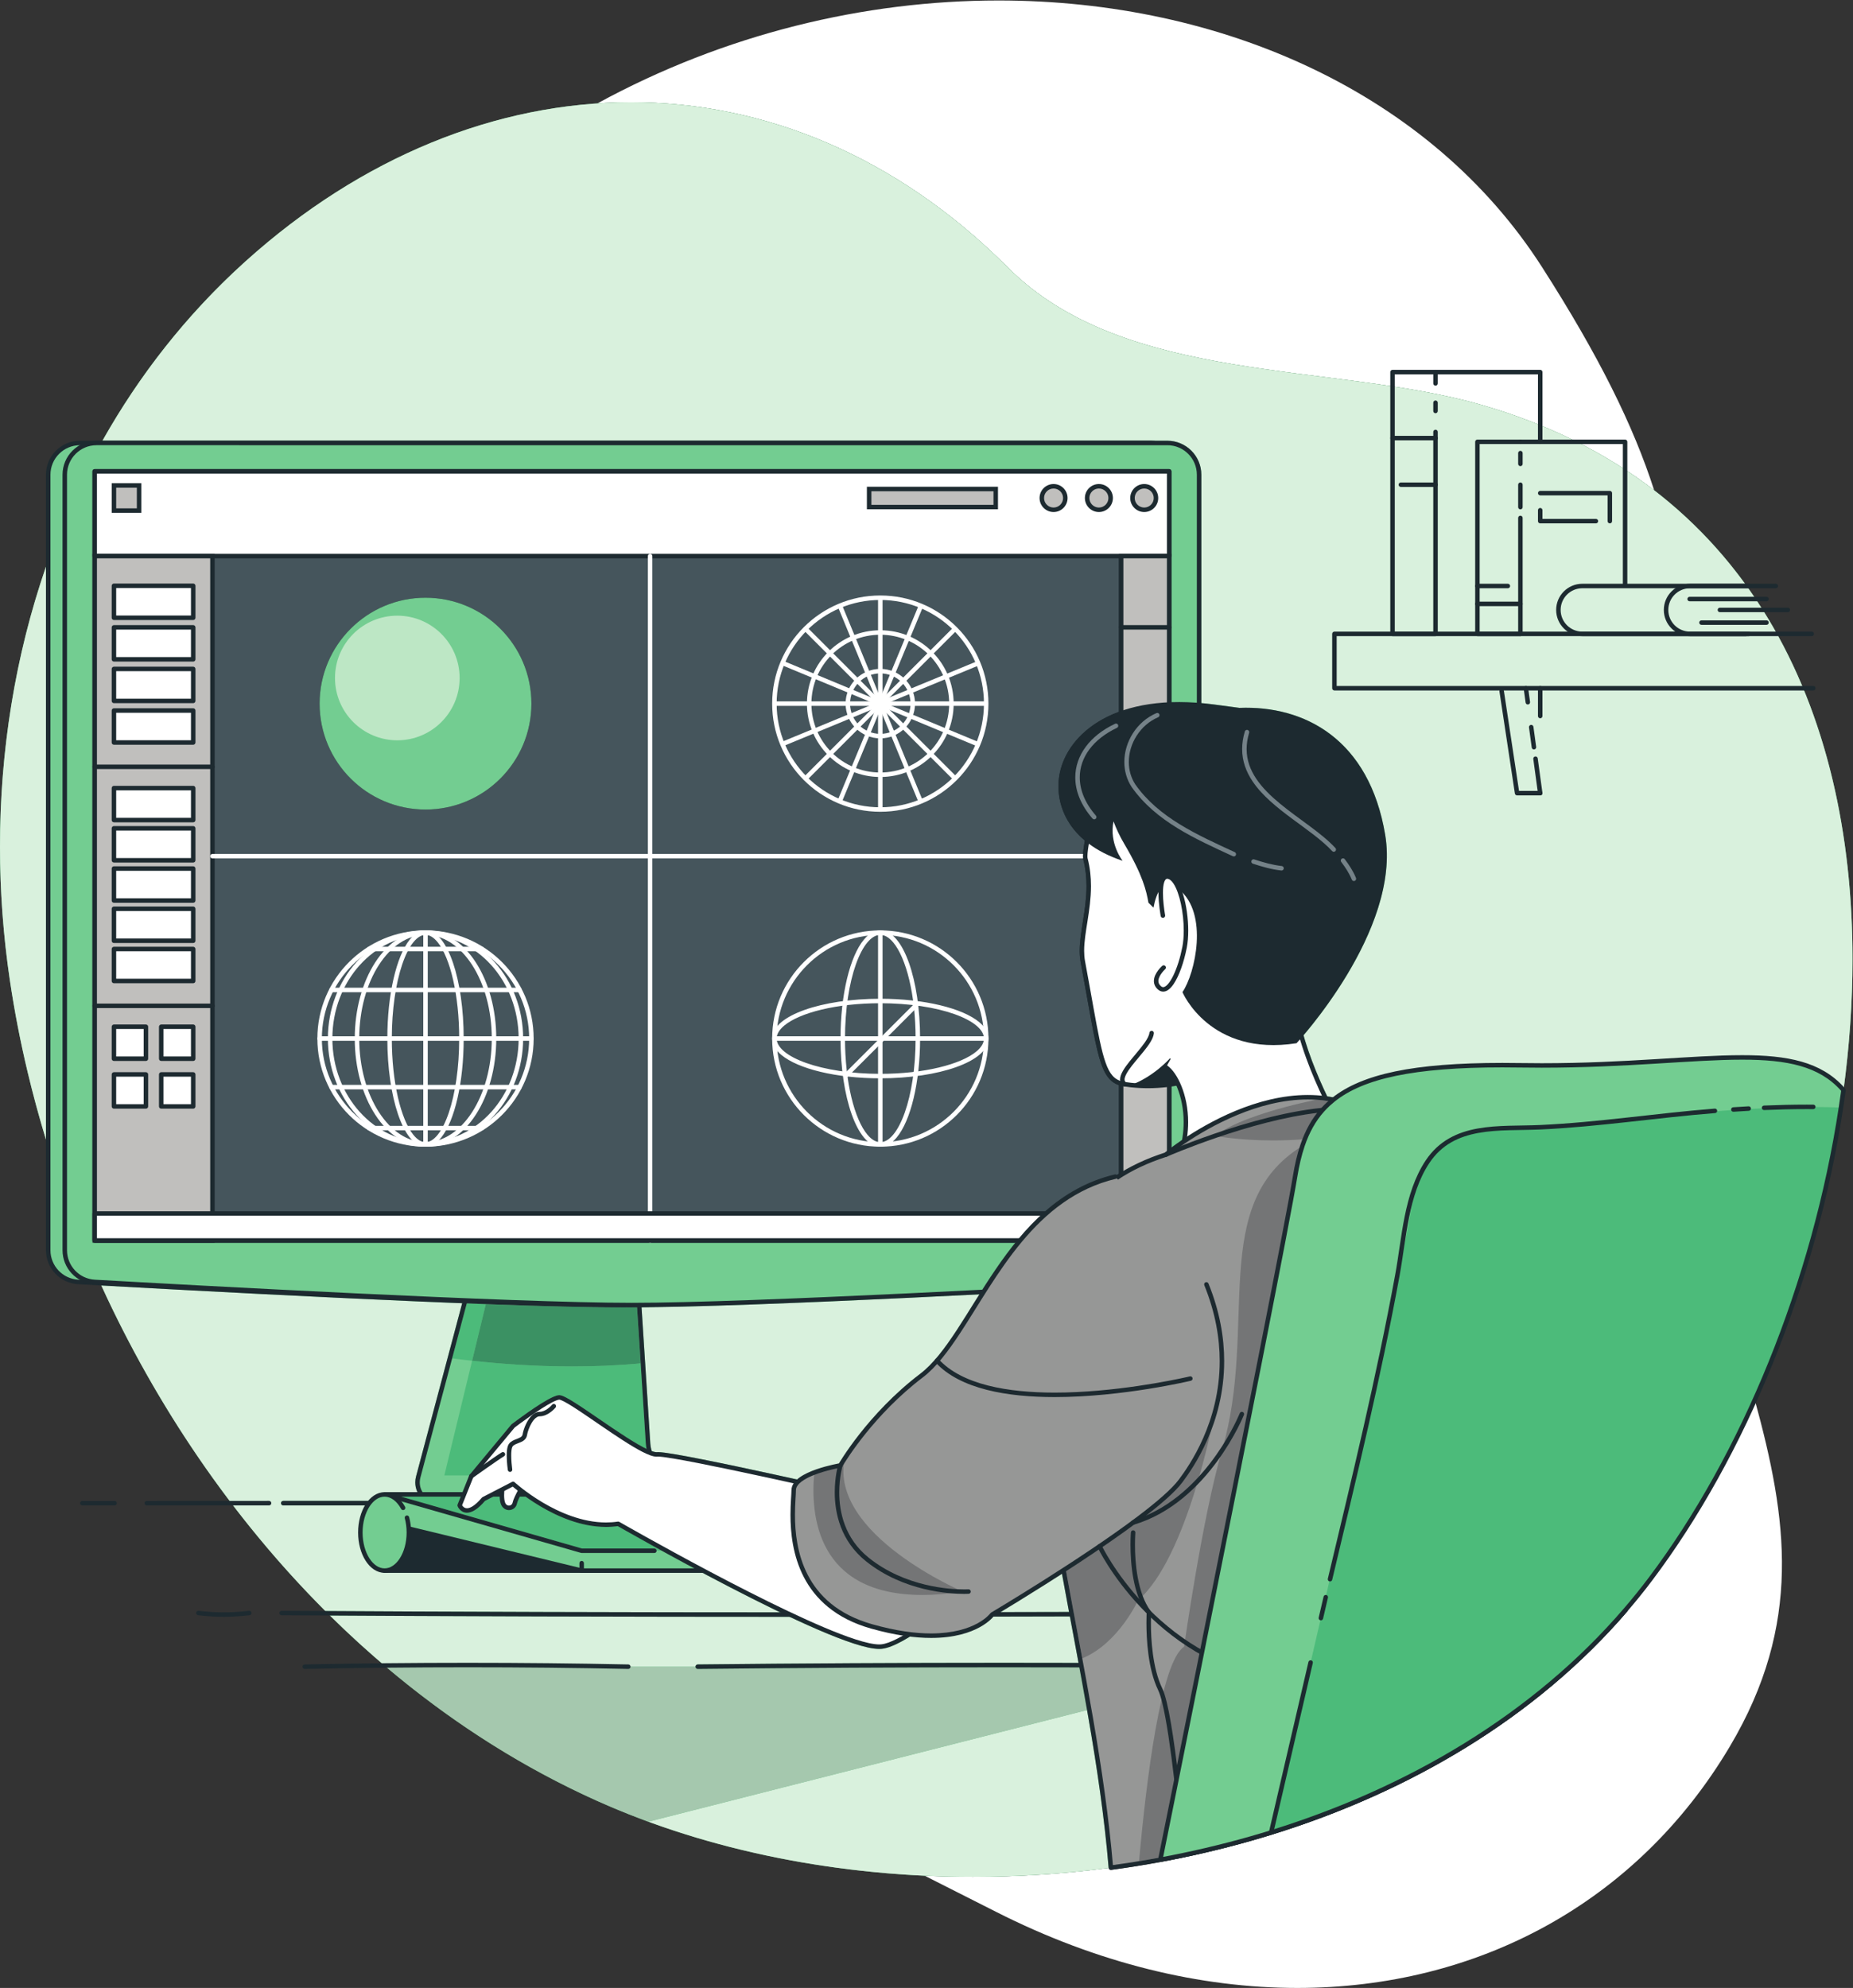 <?xml version="1.0" encoding="UTF-8" standalone="no"?>
<!-- Created with Inkscape (http://www.inkscape.org/) -->

<svg
   version="1.1"
   id="svg2"
   xml:space="preserve"
   width="550.573"
   height="590.64"
   viewBox="0 0 550.573 590.64"
   sodipodi:docname="9558648_4187787.eps"
   xmlns:inkscape="http://www.inkscape.org/namespaces/inkscape"
   xmlns:sodipodi="http://sodipodi.sourceforge.net/DTD/sodipodi-0.dtd"
   xmlns="http://www.w3.org/2000/svg"
   xmlns:svg="http://www.w3.org/2000/svg"><rect x="0" y="0" width="550.573" height="590.64" fill="#333333" stroke="none"/><defs
     id="defs6"><clipPath
       clipPathUnits="userSpaceOnUse"
       id="clipPath78"><path
         d="m 1597.03,1126.98 v -31.1 c 0,-8.5 -6.89,-15.4 -15.4,-15.4 H 977.035 c -30.504,0 -52.699,28.9 -44.801,58.4 l 70.606,265.1 98.29,369.2 h 307.4 l 10.6,-165.6 13.91,-215 11.49,-179.3 c 2.51,-39.9 35.61,-70.9 75.5,-70.9 h 61.6 c 8.51,0 15.4,-6.9 15.4,-15.4"
         id="path76" /></clipPath><clipPath
       clipPathUnits="userSpaceOnUse"
       id="clipPath292"><path
         d="m 1511.36,974.469 h 1122.18 l -624.9,125.551 H 858.75 l 437.8,-125.551 h 162.06 52.75"
         id="path290" /></clipPath><clipPath
       clipPathUnits="userSpaceOnUse"
       id="clipPath354"><path
         d="M 3623.24,842.379 C 3420.43,606.48 3140.93,441.781 2833.33,346.48 c -63.6,-19.699 -128.4,-36.398 -194,-50.199 -17.6,-3.699 -35.29,-7.199 -53,-10.5 -36.6,-6.801 -73.3,-12.601 -110.19,-17.601 -18.4,221.101 -66.7,449.699 -105.4,663 -8.11,44.902 -15.81,89.2 -22.81,132.49 -1.3,8.61 -2.69,17.21 -4,25.71 -12.5,81.6 -21.9,159.8 -25.79,233.2 -11.01,213.3 25.29,386.09 170.5,482.9 31.39,21 67.99,38.4 110.19,51.9 l 0.21,0.1 c 1.79,1.6 16.49,13.6 40.4,29.8 62.69,42.2 189.29,112.6 315.59,95.4 5.71,-0.8 11.4,-1.7 17.1,-2.9 22.9,-4.6 45.71,-12.3 68,-23.7 0,0 94.4,-14.51 194,-62.3 67.81,-32.6 137.81,-80.7 182.2,-150.2 68.8,-107.7 153.4,-571.1 206.91,-901.201"
         id="path352" /></clipPath><clipPath
       clipPathUnits="userSpaceOnUse"
       id="clipPath370"><path
         d="m 2486.12,1808.38 c -242.17,-57.48 -315.22,-354.67 -432.09,-443.46 -116.87,-88.81 -180.93,-200.3 -180.93,-200.3 0,0 -103.95,-17.42 -103.95,-55.23 0,-37.8 -34.65,-244.609 173.67,-303.511 208.33,-58.879 268.87,26.441 268.87,26.441 0,0 355.07,210.68 420.1,298.02 32.52,43.67 149.29,210.53 57.27,437.85 l -202.94,240.19"
         id="path368" /></clipPath><clipPath
       clipPathUnits="userSpaceOnUse"
       id="clipPath410"><path
         d="m 4109.13,2000.88 c -1.79,-12.9 -3.6,-25.7 -5.6,-38.6 -59.4,-391.4 -217.1,-775.3 -424.6,-1050.8 -17.79,-23.699 -36.4,-46.699 -55.69,-69.101 C 3420.43,606.48 3140.93,441.781 2833.33,346.48 c -63.6,-19.699 -128.4,-36.398 -194,-50.199 -17.6,-3.699 -35.29,-7.199 -53,-10.5 10.5,51.801 22.6,112.199 36.01,178.699 v 0.102 c 17.29,86.199 36.59,182.5 56.7,282.898 88.19,441.1 191.6,962.2 207.69,1060.9 4.1,25.3 9.5,48.6 16.7,69.8 10.3,30.2 24.41,56.3 44.31,78.6 4.2,4.6 8.59,9.1 13.29,13.5 3.5,3.2 7.3,6.4 11.1,9.5 70.1,55.8 194.01,80.3 418.61,76.7 113.25,-1.78 212.13,3.41 298.09,8.6 207.91,12.55 340.26,25.1 417.8,-61 0.9,-1 1.7,-2.1 2.5,-3.2"
         id="path408" /></clipPath></defs><sodipodi:namedview
     id="namedview4"
     pagecolor="#ffffff"
     bordercolor="#666666"
     borderopacity="1.0"
     inkscape:pageshadow="2"
     inkscape:pageopacity="0.0"
     inkscape:pagecheckerboard="0" /><g
     id="g8"
     inkscape:groupmode="layer"
     inkscape:label="ink_ext_XXXXXX"
     transform="matrix(1.333,0,0,-1.333,0,590.64)"><g
       id="g10"
       transform="scale(0.1)"><path
         d="m 2891.64,0 c -216.01,0.02 -445.25,54.98 -671.33,169.602 -52.16,26.449 -105.34,53.238 -159.3,80.55 35.78,-1.672 71.65,-2.511 107.62,-2.511 100.81,0 202.17,6.609 302.55,19.871 0.17,-1.27 0.82,-2.422 1.83,-3.231 0.89,-0.722 1.99,-1.101 3.12,-1.101 0.23,0 0.45,0.011 0.68,0.039 36.96,5.011 73.75,10.832 110.44,17.652 17.74,3.301 35.47,6.809 53.11,10.52 65.75,13.828 130.7,30.57 194.45,50.308 308.33,95.531 588.67,260.66 792.22,497.422 0.96,1.117 1.38,2.59 1.14,4.059 l -4.87,-0.789 v 0 l 4.87,0.789 c -0.22,1.371 -0.44,2.742 -0.67,4.121 7.56,8.871 15.08,17.929 22.42,27 8.75,10.801 17.33,21.738 25.74,32.84 1.09,1.441 2.19,2.898 3.28,4.339 41.52,55.129 81.06,114.63 118.22,177.65 0.02,0.04 0.03,0.06 0.06,0.1 0.12,0.21 0.27,0.47 0.39,0.68 0.06,0.09 0.11,0.17 0.16,0.27 0.06,0.1 0.14,0.23 0.2,0.33 40.9,69.49 78.88,143.24 113.46,220.21 72.63,-265.06 106.92,-498.919 -55.78,-772.74 C 3648.48,189.359 3292.74,-0.039 2891.64,0 m 795.46,3338.17 c -106.87,82.28 -235.33,147.57 -387.67,191.02 -330.39,94.23 -792.19,44.37 -1052.27,304.9 -248.67,249.1 -543.53,368.86 -840.6,368.86 -25,0 -49.96,-0.84 -74.96,-2.53 283.57,154.79 594.91,229.41 894.26,229.41 498.05,0 962.91,-206.58 1211.18,-594.02 126.78,-197.85 203.97,-354.11 250.06,-497.64"
         style="fill:#ffffff;fill-opacity:1;fill-rule:nonzero;stroke:none"
         id="path12" /><path
         d="m 541.926,3843.59 c 1.863,1.69 3.73,3.38 5.601,5.07 515.693,464.35 1200.643,485.28 1699.633,-14.57 260.08,-260.53 721.88,-210.67 1052.27,-304.9 C 4438.62,3204.29 4241.65,1658.64 3678.94,911.48 3171.14,237.242 2070.86,84.922 1331.63,416.648 682.039,708.172 224.648,1359.41 61.867,2040.35 c -16.328,68.28 -29.754,137.26 -40.012,206.72 -85.625,579.67 78.84,1195.29 520.071,1596.52"
         style="fill:#73cd91;fill-opacity:1;fill-rule:nonzero;stroke:none"
         id="path14" /><path
         d="m 2168.63,247.641 c -295.71,0 -587,56.82 -837,169.007 -222.7,99.942 -422.817,242.172 -596.212,413.372 339.522,-1.872 681.672,-2.829 1024.692,-2.872 21.62,-10.179 42.63,-19.718 62.54,-28.316 29.83,-12.883 57.18,-23.633 80.49,-31.191 23.35,-7.551 42.51,-11.981 56.67,-12.012 1.96,0 3.83,0.082 5.61,0.269 12.9,1.391 28.4,7.723 46.29,17.524 7.4,4.066 15.21,8.758 23.35,13.976 14.52,-1.546 27.96,-2.238 40.39,-2.238 82.68,0 120.5,30.512 132.13,42.449 59.05,0.129 118.11,0.289 177.15,0.473 6.42,-34.262 12.92,-68.812 19.35,-103.562 -55.28,0.152 -110.55,0.218 -165.8,0.218 -226.99,0 -454.04,-1.226 -683.11,-3.699 -2.73,-0.027 -4.92,-2.238 -4.94,-4.957 H 860.031 l 0.203,-0.203 C 1002.84,595.18 1160.54,493.48 1331.63,416.68 c 37,-16.598 74.9,-32 113.6,-46.098 l 977.83,248.809 c 20.48,-117.153 38.43,-235.461 48.09,-351.629 0.01,-0.082 0.02,-0.16 0.03,-0.25 -100.38,-13.262 -201.74,-19.871 -302.55,-19.871 m -429.55,589.507 c -339.37,0.082 -677.89,1.063 -1013.783,2.934 -207.879,207.858 -376.805,457.548 -499.469,725.638 177.75,-9.93 522.274,-28.5 804.352,-39.6 l -32.176,-120.86 -70.602,-265.09 c -1.203,-4.49 -1.777,-9 -1.777,-13.41 0.004,-7.69 1.742,-15.08 4.879,-21.74 H 858.75 c -0.02,0 -0.035,0 -0.055,0 -0.004,0 -0.007,0 -0.011,0 -0.016,0 -0.032,0 -0.047,0 -0.004,0 -0.004,0 -0.004,0 -0.02,0 -0.035,0 -0.051,0 -0.008,0 -0.012,0 -0.019,0 -0.012,0 -0.02,0 -0.032,0 -0.008,0 -0.015,0 -0.019,0 -0.016,0 -0.032,0 -0.043,0 -0.012,0 -0.02,-0.01 -0.031,-0.01 -0.004,0 -0.012,0 -0.016,0 -0.035,0 -0.07,0 -0.106,-0.01 -0.003,0 -0.003,0 -0.007,0 -0.336,-0.03 -0.668,-0.09 -0.985,-0.18 -0.008,-0.01 -0.015,-0.01 -0.023,-0.01 -0.004,0 -0.012,0 -0.02,-0.01 -1.117,-0.34 -2.093,-1.07 -2.742,-2.08 -0.922,-1.43 -1.047,-3.23 -0.336,-4.78 l 5.617,-12.23 c -76.187,-0.02 -152.324,-0.05 -228.465,-0.08 -2.761,0 -5,-2.24 -5,-5 v -0.13 c 0,-1.31 0.536,-2.6 1.465,-3.53 0.93,-0.94 2.219,-1.47 3.535,-1.47 v 0 h 233.157 l 10.683,-23.26 -16.511,-0.22 c -2.715,-0.03 -4.903,-2.22 -4.934,-4.93 l -1.461,-116.84 c -0.016,-1.328 0.504,-2.621 1.441,-3.57 0.942,-0.95 2.223,-1.489 3.559,-1.489 v 0 h 439.261 269.58 c 19.77,-10.511 40.27,-21.281 61.1,-32.062 37.02,-19.149 75.07,-38.309 111.85,-55.981 m 481.51,0.493 c 20.97,12.589 76.56,46.257 140.76,87.55 h 5.39 c 5.24,-28.793 10.64,-57.839 16.12,-87.121 -54.09,-0.16 -108.17,-0.308 -162.27,-0.429 m 1406.91,9.66 c 0,0.019 0,0.031 0,0.051 7.58,8.886 15.06,17.867 22.42,26.949 -7.34,-9.071 -14.86,-18.129 -22.42,-27 m 48.16,59.84 c 1.09,1.441 2.18,2.89 3.27,4.339 41.53,55.129 81.08,114.64 118.23,177.65 -37.16,-63.02 -76.7,-122.521 -118.22,-177.65 -1.09,-1.441 -2.19,-2.898 -3.28,-4.339 m 121.56,182.089 c 0.13,0.23 0.26,0.45 0.39,0.68 -0.12,-0.21 -0.27,-0.47 -0.39,-0.68 m 0.55,0.95 c 0.06,0.09 0.14,0.24 0.2,0.33 -0.06,-0.1 -0.14,-0.23 -0.2,-0.33 m -2015.06,41.78 c -16.03,3.54 -32.47,7.16 -49.03,10.78 -58.92,12.86 -119.35,25.73 -168.09,35.38 -24.38,4.83 -45.83,8.86 -62.74,11.69 -16.98,2.82 -29.17,4.46 -35.93,4.48 l -2.51,-0.1 -0.95,-0.04 c -0.05,0 -0.1,0 -0.15,0 -2.38,0 -6.07,0.82 -10.6,2.42 -1.73,5.41 -2.81,11.11 -3.19,17.03 l -11.49,179.3 -8.04,124.24 c 170.5,1.17 487.74,15.38 759.04,29.11 -47.28,-74.81 -87.53,-145.27 -135,-181.33 -116.87,-88.81 -180.93,-200.3 -180.93,-200.3 0,0 -62.23,-10.43 -90.39,-32.66 m 2224.02,425.26 c 0.01,0.02 0.01,0.03 0.02,0.05 l -0.02,-0.05 m 0.24,0.72 c 0.1,0.3 0.19,0.58 0.28,0.87 -0.08,-0.24 -0.2,-0.62 -0.28,-0.87 m 0.3,0.92 c 42.72,130.69 75.49,266.58 96.26,403.42 v 0 0 c 0.48,3.13 0.96,6.25 1.42,9.36 -20.67,-139.98 -53.98,-279.1 -97.68,-412.78 M 102.441,1890.99 c -15.089,49.55 -28.621,99.36 -40.574,149.36 -16.328,68.28 -29.754,137.26 -40.012,206.72 C 7.348,2345.28 0.02,2444.53 0,2543.59 c -0.039,212.9 33.672,424.92 102.441,624.02 V 1890.99 m 2874.909,92.81 c -1.41,0.3 -2.82,0.6 -4.23,0.88 l 0.04,-0.01 v 0 c -4.98,1.05 -9.92,1.87 -14.83,2.59 -18.96,39.66 -39.03,87.47 -52.86,136.05 51.54,60.62 212.22,266.66 182.15,446.67 -34.48,206.38 -170.31,283.46 -309.99,283.46 -5.02,0 -10.02,-0.1 -15.04,-0.3 0,0 -23.44,3.13 -56.74,7.54 -9.57,1.27 -18.94,2.31 -28.08,3.12 v 508.98 c -0.01,41.87 -33.94,75.8 -75.8,75.8 h -36.94 v 0 H 228.383 c 81.883,145.51 186.191,279.2 313.543,395.01 1.863,1.69 3.73,3.38 5.601,5.07 258.696,232.94 559.983,354.29 859.033,354.29 297.07,0 591.93,-119.76 840.6,-368.86 260.08,-260.53 721.88,-210.67 1052.27,-304.9 600.74,-171.33 829.91,-682.15 829.82,-1236.32 -0.01,-96.53 -6.98,-194.33 -20.16,-291.93 -0.78,1.07 -1.57,2.16 -2.46,3.14 -49.88,55.39 -122.44,69.95 -223.21,69.95 -55.88,0 -120.43,-4.48 -194.59,-8.95 -74.17,-4.48 -157.94,-8.96 -252.28,-8.96 -15,0 -30.27,0.11 -45.81,0.36 -14.36,0.23 -28.27,0.34 -41.82,0.34 -193.21,0 -305.25,-23.54 -371.57,-73.02"
         style="fill:#d9f1dd;fill-opacity:1;fill-rule:nonzero;stroke:none"
         id="path16" /><path
         d="M 4041.82,2901.92 H 2979.43 v 111.17 h 912.39 c 2.76,0 5,2.24 5,5 0,2.77 -2.24,5 -5,5 h -917.39 c -1.32,0 -2.61,-0.53 -3.54,-1.46 -0.93,-0.93 -1.46,-2.22 -1.46,-3.54 v -121.17 c 0,-1.32 0.53,-2.61 1.46,-3.54 0.93,-0.93 2.22,-1.46 3.54,-1.46 h 1067.39 c 2.76,0 5,2.24 5,5 0,2.76 -2.24,5 -5,5"
         style="fill:#1d2a30;fill-opacity:1;fill-rule:nonzero;stroke:none"
         id="path18" /><path
         d="m 3438.12,2834.93 v 61.99 c 0,2.76 -2.24,5 -5,5 -2.76,0 -5,-2.24 -5,-5 v -61.99 c 0,-2.76 2.24,-5 5,-5 2.76,0 5,2.24 5,5"
         style="fill:#1d2a30;fill-opacity:1;fill-rule:nonzero;stroke:none"
         id="path20" /><path
         d="m 3342.25,2889.82 34.4,-227.5 c 0.37,-2.44 2.47,-4.25 4.95,-4.25 h 51.52 c 2.76,0 5,2.24 5,5 0,2.76 -2.24,5 -5,5 h -47.22 l -33.77,223.25 c -0.41,2.73 -2.96,4.61 -5.69,4.19 -2.73,-0.41 -4.61,-2.96 -4.19,-5.69"
         style="fill:#1d2a30;fill-opacity:1;fill-rule:nonzero;stroke:none"
         id="path22" /><path
         d="m 3194.77,3468.17 v -445.08 h -85.83 v 573.49 h 85.83 v -20.3 c 0,-2.76 2.24,-5 5,-5 2.76,0 5,2.24 5,5 v 25.3 c 0,1.32 -0.53,2.6 -1.47,3.54 -0.93,0.93 -2.21,1.46 -3.53,1.46 h -95.83 c -1.32,0 -2.61,-0.53 -3.54,-1.46 -0.93,-0.94 -1.46,-2.22 -1.46,-3.54 v -583.49 c 0,-1.31 0.53,-2.6 1.46,-3.53 0.93,-0.93 2.22,-1.47 3.54,-1.47 h 95.83 c 1.32,0 2.6,0.54 3.53,1.47 0.94,0.93 1.47,2.22 1.47,3.53 v 450.08 c 0,2.76 -2.24,5 -5,5 -2.76,0 -5,-2.24 -5,-5"
         style="fill:#1d2a30;fill-opacity:1;fill-rule:nonzero;stroke:none"
         id="path24" /><path
         d="m 3194.77,3533.29 v -18.43 c 0,-2.77 2.24,-5 5,-5 2.76,0 5,2.23 5,5 v 18.43 c 0,2.76 -2.24,5 -5,5 -2.76,0 -5,-2.24 -5,-5"
         style="fill:#1d2a30;fill-opacity:1;fill-rule:nonzero;stroke:none"
         id="path26" /><path
         d="m 3438.12,3446.13 v 155.45 c 0,1.32 -0.53,2.6 -1.47,3.54 -0.93,0.93 -2.21,1.46 -3.53,1.46 h -233.35 c -2.76,0 -5,-2.24 -5,-5 0,-2.76 2.24,-5 5,-5 h 228.35 v -150.45 c 0,-2.76 2.24,-5 5,-5 2.76,0 5,2.24 5,5"
         style="fill:#1d2a30;fill-opacity:1;fill-rule:nonzero;stroke:none"
         id="path28" /><path
         d="m 3388.96,3023.09 h -90.82 v 418.04 h 90.82 c 2.76,0 5,2.24 5,5 0,2.76 -2.24,5 -5,5 h -95.82 c -1.32,0 -2.61,-0.54 -3.54,-1.47 -0.93,-0.93 -1.46,-2.22 -1.46,-3.53 v -428.04 c 0,-1.31 0.53,-2.6 1.46,-3.53 0.93,-0.93 2.22,-1.47 3.54,-1.47 h 95.82 c 2.76,0 5,2.24 5,5 0,2.77 -2.24,5 -5,5"
         style="fill:#1d2a30;fill-opacity:1;fill-rule:nonzero;stroke:none"
         id="path30" /><path
         d="m 3627.32,3128.09 v 318.04 c 0,1.31 -0.54,2.6 -1.47,3.53 -0.93,0.93 -2.22,1.47 -3.53,1.47 h -233.36 c -2.76,0 -5,-2.24 -5,-5 0,-2.76 2.24,-5 5,-5 h 228.36 v -313.04 c 0,-2.76 2.24,-5 5,-5 2.76,0 5,2.24 5,5"
         style="fill:#1d2a30;fill-opacity:1;fill-rule:nonzero;stroke:none"
         id="path32" /><path
         d="m 3383.96,3276.52 v -258.43 c 0,-2.76 2.24,-5 5,-5 2.76,0 5,2.24 5,5 v 258.43 c 0,2.76 -2.24,5 -5,5 -2.76,0 -5,-2.24 -5,-5"
         style="fill:#1d2a30;fill-opacity:1;fill-rule:nonzero;stroke:none"
         id="path34" /><path
         d="m 3383.96,3350.53 v -49.95 c 0,-2.76 2.24,-5 5,-5 2.76,0 5,2.24 5,5 v 49.95 c 0,2.76 -2.24,5 -5,5 -2.76,0 -5,-2.24 -5,-5"
         style="fill:#1d2a30;fill-opacity:1;fill-rule:nonzero;stroke:none"
         id="path36" /><path
         d="m 3383.96,3421.04 v -24.12 c 0,-2.76 2.24,-5 5,-5 2.76,0 5,2.24 5,5 v 24.12 c 0,2.76 -2.24,5 -5,5 -2.76,0 -5,-2.24 -5,-5"
         style="fill:#1d2a30;fill-opacity:1;fill-rule:nonzero;stroke:none"
         id="path38" /><path
         d="m 3103.94,3449.41 h 95.83 c 2.76,0 5,2.24 5,5 0,2.77 -2.24,5 -5,5 h -95.83 c -2.76,0 -5,-2.23 -5,-5 0,-2.76 2.24,-5 5,-5"
         style="fill:#1d2a30;fill-opacity:1;fill-rule:nonzero;stroke:none"
         id="path40" /><path
         d="m 3122.57,3345.53 h 77.2 c 2.76,0 5,2.23 5,5 0,2.76 -2.24,5 -5,5 h -77.2 c -2.76,0 -5,-2.24 -5,-5 0,-2.77 2.24,-5 5,-5"
         style="fill:#1d2a30;fill-opacity:1;fill-rule:nonzero;stroke:none"
         id="path42" /><path
         d="m 3293.14,3119.77 h 67.87 c 2.76,0 5,2.24 5,5 0,2.76 -2.24,5 -5,5 h -67.87 c -2.76,0 -5,-2.24 -5,-5 0,-2.76 2.24,-5 5,-5"
         style="fill:#1d2a30;fill-opacity:1;fill-rule:nonzero;stroke:none"
         id="path44" /><path
         d="m 3293.14,3079.87 h 95.82 c 2.76,0 5,2.24 5,5 0,2.76 -2.24,5 -5,5 h -95.82 c -2.76,0 -5,-2.24 -5,-5 0,-2.76 2.24,-5 5,-5"
         style="fill:#1d2a30;fill-opacity:1;fill-rule:nonzero;stroke:none"
         id="path46" /><path
         d="m 3433.12,3326.79 h 150.2 v -57.43 c 0,-2.76 2.24,-5 5,-5 2.77,0 5,2.24 5,5 v 62.43 c 0,1.32 -0.53,2.6 -1.46,3.54 -0.93,0.93 -2.22,1.46 -3.54,1.46 h -155.2 c -2.76,0 -5,-2.24 -5,-5 0,-2.76 2.24,-5 5,-5"
         style="fill:#1d2a30;fill-opacity:1;fill-rule:nonzero;stroke:none"
         id="path48" /><path
         d="m 3557.27,3274.36 h -119.15 v 19.36 c 0,2.76 -2.24,5 -5,5 -2.76,0 -5,-2.24 -5,-5 v -24.36 c 0,-1.31 0.53,-2.6 1.46,-3.53 0.93,-0.93 2.22,-1.47 3.54,-1.47 h 124.15 c 2.76,0 5,2.24 5,5 0,2.76 -2.24,5 -5,5"
         style="fill:#1d2a30;fill-opacity:1;fill-rule:nonzero;stroke:none"
         id="path50" /><path
         d="m 3417.71,2739.19 c 3.48,-25.6 6.97,-51.2 10.45,-76.8 0.38,-2.73 2.9,-4.65 5.63,-4.27 2.74,0.37 4.66,2.89 4.28,5.62 -3.48,25.6 -6.97,51.2 -10.46,76.8 -0.37,2.73 -2.89,4.65 -5.63,4.28 -2.73,-0.38 -4.65,-2.9 -4.27,-5.63"
         style="fill:#1d2a30;fill-opacity:1;fill-rule:nonzero;stroke:none"
         id="path52" /><path
         d="m 3408.11,2809.58 c 2.03,-14.93 4.07,-29.86 6.1,-44.79 0.37,-2.74 2.89,-4.65 5.63,-4.28 2.73,0.37 4.65,2.89 4.28,5.63 -2.03,14.93 -4.07,29.86 -6.11,44.79 -0.37,2.74 -2.89,4.65 -5.62,4.28 -2.74,-0.37 -4.66,-2.89 -4.28,-5.63"
         style="fill:#1d2a30;fill-opacity:1;fill-rule:nonzero;stroke:none"
         id="path54" /><path
         d="m 3396.29,2896.24 c 1.43,-10.42 2.84,-20.84 4.27,-31.26 0.37,-2.74 2.89,-4.65 5.63,-4.28 2.73,0.38 4.65,2.9 4.28,5.64 -1.43,10.41 -2.85,20.83 -4.27,31.26 -0.38,2.73 -2.9,4.65 -5.63,4.27 -2.74,-0.37 -4.65,-2.89 -4.28,-5.63"
         style="fill:#1d2a30;fill-opacity:1;fill-rule:nonzero;stroke:none"
         id="path56" /><path
         d="m 3898.27,3023.09 h -371.26 c -13.37,0.01 -25.42,5.41 -34.19,14.16 -8.75,8.77 -14.15,20.82 -14.15,34.18 0,13.37 5.4,25.42 14.15,34.18 8.77,8.76 20.82,14.16 34.19,14.16 h 371.26 c 2.77,0 5,2.24 5,5 0,2.76 -2.23,5 -5,5 h -371.26 c -32.23,0 -58.34,-26.11 -58.34,-58.34 0,-32.22 26.11,-58.33 58.34,-58.34 h 371.26 c 2.77,0 5,2.24 5,5 0,2.77 -2.23,5 -5,5"
         style="fill:#1d2a30;fill-opacity:1;fill-rule:nonzero;stroke:none"
         id="path58" /><path
         d="m 4038.27,3023.09 h -271.26 c -13.37,0.01 -25.42,5.41 -34.19,14.16 -8.75,8.77 -14.15,20.82 -14.15,34.18 0,13.37 5.4,25.42 14.15,34.18 8.77,8.76 20.82,14.16 34.19,14.16 h 191.26 c 2.77,0 5,2.24 5,5 0,2.76 -2.23,5 -5,5 h -191.26 c -32.23,0 -58.34,-26.11 -58.34,-58.34 0,-32.22 26.11,-58.33 58.34,-58.34 h 271.26 c 2.77,0 5,2.24 5,5 0,2.77 -2.23,5 -5,5"
         style="fill:#1d2a30;fill-opacity:1;fill-rule:nonzero;stroke:none"
         id="path60" /><path
         d="m 3766.19,3090.71 h 171.4 c 2.76,0 5,2.23 5,5 0,2.76 -2.24,5 -5,5 h -171.4 c -2.76,0 -5,-2.24 -5,-5 0,-2.77 2.24,-5 5,-5"
         style="fill:#1d2a30;fill-opacity:1;fill-rule:nonzero;stroke:none"
         id="path62" /><path
         d="m 3985.09,3076.43 h -151.47 c -2.76,0 -5,-2.23 -5,-5 0,-2.76 2.24,-5 5,-5 h 151.47 c 2.76,0 5,2.24 5,5 0,2.77 -2.24,5 -5,5"
         style="fill:#1d2a30;fill-opacity:1;fill-rule:nonzero;stroke:none"
         id="path64" /><path
         d="m 3792.56,3038.2 h 145.03 c 2.76,0 5,2.24 5,5 0,2.76 -2.24,5 -5,5 h -145.03 c -2.76,0 -5,-2.24 -5,-5 0,-2.76 2.24,-5 5,-5"
         style="fill:#1d2a30;fill-opacity:1;fill-rule:nonzero;stroke:none"
         id="path66" /><path
         d="m 1445.23,370.582 c -38.7,14.098 -76.6,29.5 -113.6,46.098 -171.09,76.8 -328.79,178.5 -471.396,299.199 l -0.203,0.203 h 690.199 c 0,-0.031 0,-0.062 0,-0.094 0.03,-2.746 2.26,-4.949 5,-4.949 0.01,0 0.03,0 0.05,0 229.04,2.473 456.04,3.699 683,3.699 55.88,0 111.74,-0.066 167.64,-0.218 5.82,-31.571 11.58,-63.321 17.14,-95.129 L 1445.23,370.582"
         style="fill:#a5c8ae;fill-opacity:1;fill-rule:nonzero;stroke:none"
         id="path68" /><path
         d="m 1597.03,1126.98 v -31.1 c 0,-8.5 -6.89,-15.4 -15.4,-15.4 H 977.035 c -30.504,0 -52.699,28.9 -44.801,58.4 l 70.606,265.1 98.29,369.2 h 307.4 l 10.6,-165.6 13.91,-215 11.49,-179.3 c 2.51,-39.9 35.61,-70.9 75.5,-70.9 h 61.6 c 8.51,0 15.4,-6.9 15.4,-15.4"
         style="fill:#73cd91;fill-opacity:1;fill-rule:nonzero;stroke:none"
         id="path70" /><g
         id="g72"><g
           id="g74"
           clip-path="url(#clipPath78)"><path
             d="m 1045.84,1142.38 h -55.406 l 61.896,255.6 v 0 c 64,-7.12 140.61,-12.7 223.13,-12.7 49.24,0 100.6,1.99 152.6,6.83 l 11.48,-179.15 c 0.25,-3.9 0.77,-7.72 1.54,-11.45 -27.26,13.08 -68.83,41.47 -106.3,67.18 -19.97,13.68 -38.84,26.63 -54.08,36.22 -7.62,4.8 -14.33,8.76 -19.91,11.59 -2.79,1.41 -5.3,2.55 -7.59,3.37 -2.31,0.81 -4.33,1.37 -6.57,1.4 l -0.75,-0.03 h 0.03 c -3.75,-0.29 -7.68,-1.61 -12.24,-3.55 -15.75,-6.8 -38.72,-21.95 -58.12,-35.52 -19.35,-13.55 -34.9,-25.47 -34.94,-25.49 l -0.8,-0.77 -93.09,-111.99 -0.8,-1.34 -0.08,-0.2"
             style="fill:#4cbb7a;fill-opacity:1;fill-rule:nonzero;stroke:none"
             id="path80" /><path
             d="m 1052.33,1397.98 c -15.63,1.61 -30.46,3.45 -44.5,5.33 l 32.59,122.41 c 14.33,-0.56 28.49,-1.1 42.44,-1.61 l -30.53,-126.13"
             style="fill:#4cbb7a;fill-opacity:1;fill-rule:nonzero;stroke:none"
             id="path82" /><path
             d="m 1275.46,1385.28 c -82.52,0 -159.13,5.58 -223.13,12.7 v 0 l 30.53,126.13 c 115.95,-4.29 218.03,-7.04 288.78,-7.05 5.93,0 12.1,0.02 18.46,0.06 6.36,-0.04 12.54,-0.06 18.47,-0.06 3.72,0 7.51,0.01 11.4,0.03 l 8.08,-124.83 0.01,-0.15 c -52,-4.84 -103.36,-6.83 -152.6,-6.83"
             style="fill:#3b9163;fill-opacity:1;fill-rule:nonzero;stroke:none"
             id="path84" /></g></g><path
         d="m 1597.03,1126.98 h -5 v -31.1 c -0.01,-5.74 -4.66,-10.39 -10.4,-10.4 H 977.035 c -11.765,0.01 -22.055,4.78 -29.496,12.34 -7.43,7.57 -11.914,17.9 -11.914,28.94 0,3.55 0.461,7.17 1.438,10.83 l 70.607,265.1 97.3,365.49 h 298.87 l 10.3,-160.92 13.91,-215 11.49,-179.3 c 2.67,-42.53 37.96,-75.58 80.49,-75.58 h 61.6 c 5.74,-0.01 10.39,-4.66 10.4,-10.4 h 5 5.01 c -0.01,11.27 -9.14,20.39 -20.41,20.4 h -61.6 c -37.26,-0.01 -68.17,28.95 -70.51,66.22 l -11.49,179.3 -13.91,215 -10.6,165.6 c -0.17,2.63 -2.35,4.68 -4.99,4.68 h -307.4 c -2.26,0 -4.25,-1.53 -4.83,-3.72 l -98.296,-369.2 -70.602,-265.09 c -1.203,-4.49 -1.777,-9 -1.777,-13.41 0.004,-13.77 5.578,-26.58 14.781,-35.95 9.188,-9.37 22.106,-15.33 36.629,-15.33 h 604.595 c 11.27,0.01 20.4,9.13 20.41,20.4 v 31.1 h -5.01"
         style="fill:#1d2a30;fill-opacity:1;fill-rule:nonzero;stroke:none"
         id="path86" /><path
         d="m 2635.84,1644.32 c 0,-37.55 -29.26,-68.56 -66.76,-70.68 -221.25,-12.54 -931.57,-51.58 -1197.44,-51.58 -265.87,0 -976.191,39.04 -1197.449,51.58 -37.484,2.12 -66.75,33.13 -66.75,70.68 v 1728.46 c 0,39.1 31.7,70.8 70.805,70.8 H 2565.03 c 39.11,0 70.81,-31.7 70.81,-70.8 V 1644.32"
         style="fill:#73cd91;fill-opacity:1;fill-rule:nonzero;stroke:none"
         id="path88" /><path
         d="m 2635.84,1644.32 h -5 c 0,-34.9 -27.2,-63.72 -62.04,-65.69 -221.19,-12.54 -931.62,-51.57 -1197.16,-51.57 -265.54,0 -975.968,39.03 -1197.163,51.57 v 0 c -34.836,1.97 -62.036,30.79 -62.036,65.69 v 1728.46 c 0,18.18 7.356,34.6 19.274,46.53 11.922,11.92 28.344,19.27 46.531,19.27 H 2565.03 c 18.19,0 34.61,-7.35 46.54,-19.27 11.92,-11.93 19.27,-28.34 19.27,-46.53 V 1644.32 h 5 5 v 1728.46 c 0,41.87 -33.93,75.8 -75.81,75.8 H 178.246 c -41.871,0 -75.805,-33.93 -75.805,-75.8 V 1644.32 c 0,-40.2 31.332,-73.41 71.469,-75.68 v 0 c 221.313,-12.53 931.52,-51.57 1197.73,-51.58 266.21,0.01 976.42,39.05 1197.73,51.58 40.14,2.27 71.47,35.48 71.47,75.68 h -5"
         style="fill:#1d2a30;fill-opacity:1;fill-rule:nonzero;stroke:none"
         id="path90" /><path
         d="m 2672.77,1644.32 c 0,-37.55 -29.27,-68.56 -66.75,-70.68 -221.26,-12.54 -931.58,-51.58 -1197.45,-51.58 -265.88,0 -976.195,39.04 -1197.449,51.58 -37.488,2.12 -66.754,33.13 -66.754,70.68 v 1728.46 c 0,39.1 31.699,70.8 70.805,70.8 H 2601.97 c 39.1,0 70.8,-31.7 70.8,-70.8 V 1644.32"
         style="fill:#73cd91;fill-opacity:1;fill-rule:nonzero;stroke:none"
         id="path92" /><path
         d="m 2672.77,1644.32 h -5 c 0,-34.9 -27.2,-63.72 -62.03,-65.69 -221.2,-12.54 -931.63,-51.57 -1197.17,-51.57 -265.54,0 -975.968,39.03 -1197.168,51.57 -34.836,1.97 -62.035,30.79 -62.035,65.69 v 1728.46 c 0.004,18.18 7.36,34.6 19.274,46.53 11.925,11.92 28.343,19.27 46.531,19.27 H 2601.97 c 18.18,0 34.6,-7.35 46.52,-19.27 11.92,-11.93 19.27,-28.34 19.28,-46.53 V 1644.32 h 5 5 v 1728.46 c -0.01,41.87 -33.94,75.8 -75.8,75.8 h -2386.802 0.004 c -41.867,0 -75.801,-33.93 -75.805,-75.8 V 1644.32 c 0,-40.2 31.332,-73.41 71.473,-75.68 221.312,-12.53 931.52,-51.57 1197.73,-51.58 266.21,0.01 976.41,39.05 1197.73,51.58 40.13,2.28 71.47,35.48 71.47,75.68 h -5"
         style="fill:#1d2a30;fill-opacity:1;fill-rule:nonzero;stroke:none"
         id="path94" /><path
         d="m 211.082,1666.08 h 2394.98 V 3380.35 H 211.082 Z"
         style="fill:#1d2a30;fill-opacity:1;fill-rule:nonzero;stroke:none"
         id="path96" /><path
         d="m 2606.06,1666.08 v 5 H 216.082 V 3375.35 H 2601.06 V 1666.08 h 5 v 5 -5 h 5 v 1714.27 c 0,1.32 -0.54,2.6 -1.47,3.54 -0.93,0.93 -2.22,1.46 -3.53,1.46 H 211.082 c -1.316,0 -2.605,-0.53 -3.535,-1.46 -0.93,-0.94 -1.465,-2.22 -1.465,-3.54 V 1666.08 c 0,-1.32 0.535,-2.61 1.465,-3.54 0.93,-0.93 2.219,-1.46 3.535,-1.46 H 2606.06 c 1.31,0 2.6,0.53 3.53,1.46 0.93,0.93 1.47,2.22 1.47,3.54 h -5"
         style="fill:#1d2a30;fill-opacity:1;fill-rule:nonzero;stroke:none"
         id="path98" /><path
         d="M 2277.88,1671.08 H 216.082 V 3375.35 H 2601.06 v -178.92 h -107.01 v -352.06 c -79.18,-29.4 -121.39,-84.3 -131.97,-137.28 -9.16,-45.93 2.47,-104.75 56.11,-149.75 -2.77,-14.85 -4.29,-26.96 -4.31,-34.87 0.01,-2.68 0.15,-4.88 0.66,-6.93 l 0.01,-0.01 c 5.3,-20.49 7.25,-40.36 7.25,-59.6 0.06,-53.24 -15.13,-101.55 -15.22,-144.24 0,-8.42 0.61,-16.63 2.09,-24.61 19.57,-105.31 29.64,-171.63 41.58,-213.32 6,-20.84 12.45,-35.67 21.32,-46.16 6.22,-7.4 13.73,-12.37 22.48,-15.39 v -197.25 c -2.77,-1.75 -5.5,-3.52 -8.19,-5.32 v 0 c -1.03,-0.68 -2.05,-1.37 -3.06,-2.06 -86.89,-21.55 -151.85,-74.08 -204.92,-136.5 M 948.461,3098.65 c -130.367,0 -236.043,-105.68 -236.043,-236.05 0,-130.36 105.676,-236.04 236.043,-236.04 130.359,0 236.039,105.68 236.039,236.04 0,130.37 -105.68,236.05 -236.039,236.05"
         style="fill:#45555c;fill-opacity:1;fill-rule:nonzero;stroke:none"
         id="path100" /><path
         d="M 2273.68,1666.08 H 211.082 V 3380.35 H 2606.06 v -183.92 h -5 v 178.92 H 216.082 V 1671.08 H 2277.88 c -1.4,-1.66 -2.81,-3.33 -4.2,-5"
         style="fill:#45555c;fill-opacity:1;fill-rule:nonzero;stroke:none"
         id="path102" /><path
         d="M 2606.06,3191.43 H 211.082 v 188.92 H 2606.06 v -188.92"
         style="fill:#ffffff;fill-opacity:1;fill-rule:nonzero;stroke:none"
         id="path104" /><path
         d="m 2606.06,3191.43 v 5 H 216.082 v 178.92 H 2601.06 v -183.92 h 5 v 5 -5 h 5 v 188.92 c 0,1.32 -0.54,2.6 -1.47,3.54 -0.93,0.93 -2.22,1.46 -3.53,1.46 H 211.082 c -1.316,0 -2.605,-0.53 -3.535,-1.46 -0.93,-0.94 -1.465,-2.22 -1.465,-3.54 v -188.92 c 0,-1.31 0.535,-2.6 1.465,-3.53 0.93,-0.93 2.219,-1.47 3.535,-1.47 H 2606.06 c 1.31,0 2.6,0.54 3.53,1.47 0.93,0.93 1.47,2.22 1.47,3.53 h -5"
         style="fill:#1d2a30;fill-opacity:1;fill-rule:nonzero;stroke:none"
         id="path106" /><path
         d="M 211.082,1666.08 H 473.555 V 3191.43 H 211.082 V 1666.08"
         style="fill:#c0bfbd;fill-opacity:1;fill-rule:nonzero;stroke:none"
         id="path108" /><path
         d="m 211.082,1666.08 v -5 H 478.555 V 3196.43 H 206.082 V 1661.08 h 5 v 5 h 5 V 3186.43 H 468.555 V 1671.08 H 211.082 v -5 h 5 -5"
         style="fill:#1d2a30;fill-opacity:1;fill-rule:nonzero;stroke:none"
         id="path110" /><path
         d="M 1444.07,3191.43 V 1666.08 c 0,-2.76 2.23,-5 5,-5 2.76,0 5,2.24 5,5 v 1525.35 c 0,2.77 -2.24,5 -5,5 -2.77,0 -5,-2.23 -5,-5"
         style="fill:#ffffff;fill-opacity:1;fill-rule:nonzero;stroke:none"
         id="path112" /><path
         d="M 473.555,2517.6 H 2606.06 c 2.76,0 5,2.24 5,5 0,2.76 -2.24,5 -5,5 H 473.555 c -2.762,0 -5,-2.24 -5,-5 0,-2.76 2.238,-5 5,-5"
         style="fill:#ffffff;fill-opacity:1;fill-rule:nonzero;stroke:none"
         id="path114" /><path
         d="m 2576.68,3320.86 c 0,-14.48 -11.73,-26.21 -26.21,-26.21 -14.47,0 -26.2,11.73 -26.2,26.21 0,14.47 11.73,26.2 26.2,26.2 14.48,0 26.21,-11.73 26.21,-26.2"
         style="fill:#c0bfbd;fill-opacity:1;fill-rule:nonzero;stroke:none"
         id="path116" /><path
         d="m 2576.68,3320.86 h -5 c -0.02,-11.72 -9.49,-21.19 -21.21,-21.21 -11.71,0.02 -21.18,9.49 -21.2,21.21 0.02,11.71 9.49,21.18 21.2,21.2 11.72,-0.02 21.19,-9.49 21.21,-21.2 h 5 5 c 0,17.23 -13.96,31.2 -31.21,31.2 -17.23,0 -31.2,-13.97 -31.2,-31.2 0,-17.24 13.97,-31.21 31.2,-31.21 17.25,0 31.21,13.97 31.21,31.21 h -5"
         style="fill:#1d2a30;fill-opacity:1;fill-rule:nonzero;stroke:none"
         id="path118" /><path
         d="m 2475.65,3320.86 c 0,-14.48 -11.74,-26.21 -26.21,-26.21 -14.49,0 -26.21,11.73 -26.21,26.21 0,14.47 11.72,26.2 26.21,26.2 14.47,0 26.21,-11.73 26.21,-26.2"
         style="fill:#c0bfbd;fill-opacity:1;fill-rule:nonzero;stroke:none"
         id="path120" /><path
         d="m 2475.65,3320.86 h -5 c -0.02,-11.72 -9.5,-21.19 -21.21,-21.21 -11.72,0.02 -21.19,9.49 -21.21,21.21 0.02,11.71 9.49,21.18 21.21,21.2 11.71,-0.02 21.19,-9.49 21.21,-21.2 h 5 5 c -0.01,17.24 -13.98,31.2 -31.21,31.2 -17.25,0 -31.21,-13.97 -31.21,-31.2 0,-17.24 13.96,-31.21 31.21,-31.21 17.23,0 31.2,13.97 31.21,31.21 h -5"
         style="fill:#1d2a30;fill-opacity:1;fill-rule:nonzero;stroke:none"
         id="path122" /><path
         d="m 2374.6,3320.86 c 0,-14.48 -11.74,-26.21 -26.21,-26.21 -14.47,0 -26.21,11.73 -26.21,26.21 0,14.47 11.74,26.2 26.21,26.2 14.47,0 26.21,-11.73 26.21,-26.2"
         style="fill:#c0bfbd;fill-opacity:1;fill-rule:nonzero;stroke:none"
         id="path124" /><path
         d="m 2374.6,3320.86 h -5 c -0.02,-11.72 -9.5,-21.19 -21.21,-21.21 -11.71,0.02 -21.19,9.49 -21.21,21.21 0.02,11.71 9.5,21.18 21.21,21.2 11.71,-0.02 21.19,-9.49 21.21,-21.2 h 5 5 c 0,17.24 -13.97,31.2 -31.21,31.2 -17.23,0 -31.2,-13.96 -31.21,-31.2 0,-17.24 13.98,-31.21 31.21,-31.21 17.24,0 31.21,13.97 31.21,31.21 h -5"
         style="fill:#1d2a30;fill-opacity:1;fill-rule:nonzero;stroke:none"
         id="path126" /><path
         d="M 430.672,3053.98 H 253.969 v 71.29 h 176.703 v -71.29"
         style="fill:#ffffff;fill-opacity:1;fill-rule:nonzero;stroke:none"
         id="path128" /><path
         d="m 430.672,3053.98 v 5 H 258.969 v 61.29 h 166.703 v -66.29 h 5 v 5 -5 h 5 v 71.29 c 0,1.31 -0.531,2.6 -1.465,3.53 -0.93,0.93 -2.219,1.47 -3.535,1.47 H 253.969 c -1.317,0 -2.606,-0.54 -3.535,-1.47 -0.93,-0.93 -1.465,-2.22 -1.465,-3.53 v -71.29 c 0,-1.31 0.535,-2.6 1.465,-3.53 0.929,-0.93 2.218,-1.47 3.535,-1.47 h 176.703 c 1.316,0 2.605,0.54 3.535,1.47 0.934,0.93 1.465,2.22 1.465,3.53 h -5"
         style="fill:#1d2a30;fill-opacity:1;fill-rule:nonzero;stroke:none"
         id="path130" /><path
         d="M 430.672,2961.32 H 253.969 v 71.28 h 176.703 v -71.28"
         style="fill:#ffffff;fill-opacity:1;fill-rule:nonzero;stroke:none"
         id="path132" /><path
         d="m 430.672,2961.32 v 5 H 258.969 v 61.28 h 166.703 v -66.28 h 5 v 5 -5 h 5 v 71.28 c 0,1.31 -0.531,2.6 -1.465,3.53 -0.93,0.93 -2.219,1.47 -3.535,1.47 H 253.969 c -1.317,0 -2.606,-0.54 -3.535,-1.47 -0.93,-0.93 -1.465,-2.22 -1.465,-3.53 v -71.28 c 0,-1.32 0.535,-2.61 1.465,-3.54 0.929,-0.93 2.218,-1.46 3.535,-1.46 h 176.703 c 1.316,0 2.605,0.53 3.535,1.46 0.934,0.93 1.465,2.22 1.465,3.54 h -5"
         style="fill:#1d2a30;fill-opacity:1;fill-rule:nonzero;stroke:none"
         id="path134" /><path
         d="M 430.672,2868.65 H 253.969 v 71.28 h 176.703 v -71.28"
         style="fill:#ffffff;fill-opacity:1;fill-rule:nonzero;stroke:none"
         id="path136" /><path
         d="m 430.672,2868.65 v 5 H 258.969 v 61.28 h 166.703 v -66.28 h 5 v 5 -5 h 5 v 71.28 c 0,1.32 -0.531,2.6 -1.465,3.54 -0.93,0.93 -2.219,1.46 -3.535,1.46 H 253.969 c -1.317,0 -2.606,-0.53 -3.535,-1.46 -0.93,-0.94 -1.465,-2.22 -1.465,-3.54 v -71.28 c 0,-1.32 0.535,-2.6 1.465,-3.53 0.929,-0.94 2.218,-1.47 3.535,-1.47 h 176.703 c 1.316,0 2.605,0.53 3.535,1.47 0.934,0.93 1.465,2.21 1.465,3.53 h -5"
         style="fill:#1d2a30;fill-opacity:1;fill-rule:nonzero;stroke:none"
         id="path138" /><path
         d="M 430.672,2775.98 H 253.969 v 71.28 h 176.703 v -71.28"
         style="fill:#ffffff;fill-opacity:1;fill-rule:nonzero;stroke:none"
         id="path140" /><path
         d="m 430.672,2775.98 v 5 H 258.969 v 61.28 h 166.703 v -66.28 h 5 v 5 -5 h 5 v 71.28 c 0,1.32 -0.531,2.61 -1.465,3.54 -0.93,0.93 -2.219,1.46 -3.535,1.46 H 253.969 c -1.317,0 -2.606,-0.53 -3.535,-1.46 -0.93,-0.93 -1.465,-2.22 -1.465,-3.54 v -71.28 c 0,-1.32 0.535,-2.6 1.465,-3.54 0.929,-0.93 2.218,-1.46 3.535,-1.46 h 176.703 c 1.316,0 2.605,0.53 3.535,1.46 0.934,0.94 1.465,2.22 1.465,3.54 h -5"
         style="fill:#1d2a30;fill-opacity:1;fill-rule:nonzero;stroke:none"
         id="path142" /><path
         d="M 430.672,2603.07 H 253.969 v 71.28 h 176.703 v -71.28"
         style="fill:#ffffff;fill-opacity:1;fill-rule:nonzero;stroke:none"
         id="path144" /><path
         d="m 430.672,2603.07 v 5 H 258.969 v 61.28 h 166.703 v -66.28 h 5 v 5 -5 h 5 v 71.28 c 0,1.32 -0.531,2.6 -1.465,3.53 -0.93,0.94 -2.219,1.47 -3.535,1.47 H 253.969 c -1.317,0 -2.606,-0.53 -3.535,-1.47 -0.93,-0.93 -1.465,-2.21 -1.465,-3.53 v -71.28 c 0,-1.32 0.535,-2.6 1.465,-3.54 0.929,-0.93 2.218,-1.46 3.535,-1.46 h 176.703 c 1.316,0 2.605,0.53 3.535,1.46 0.934,0.94 1.465,2.22 1.465,3.54 h -5"
         style="fill:#1d2a30;fill-opacity:1;fill-rule:nonzero;stroke:none"
         id="path146" /><path
         d="M 430.672,2513.4 H 253.969 v 71.28 h 176.703 v -71.28"
         style="fill:#ffffff;fill-opacity:1;fill-rule:nonzero;stroke:none"
         id="path148" /><path
         d="m 430.672,2513.4 v 5 H 258.969 v 61.28 h 166.703 v -66.28 h 5 v 5 -5 h 5 v 71.28 c 0,1.32 -0.531,2.61 -1.465,3.54 -0.93,0.93 -2.219,1.46 -3.535,1.46 H 253.969 c -1.317,0 -2.606,-0.53 -3.535,-1.46 -0.93,-0.93 -1.465,-2.22 -1.465,-3.54 v -71.28 c 0,-1.32 0.535,-2.61 1.465,-3.54 0.929,-0.93 2.218,-1.46 3.535,-1.46 h 176.703 c 1.316,0 2.605,0.53 3.535,1.46 0.934,0.93 1.465,2.22 1.465,3.54 h -5"
         style="fill:#1d2a30;fill-opacity:1;fill-rule:nonzero;stroke:none"
         id="path150" /><path
         d="M 430.672,2423.73 H 253.969 v 71.28 h 176.703 v -71.28"
         style="fill:#ffffff;fill-opacity:1;fill-rule:nonzero;stroke:none"
         id="path152" /><path
         d="m 430.672,2423.73 v 5 H 258.969 v 61.28 h 166.703 v -66.28 h 5 v 5 -5 h 5 v 71.28 c 0,1.31 -0.531,2.6 -1.465,3.53 -0.93,0.93 -2.219,1.47 -3.535,1.47 H 253.969 c -1.317,0 -2.606,-0.54 -3.535,-1.47 -0.93,-0.93 -1.465,-2.22 -1.465,-3.53 v -71.28 c 0,-1.32 0.535,-2.61 1.465,-3.54 0.929,-0.93 2.218,-1.46 3.535,-1.46 h 176.703 c 1.316,0 2.605,0.53 3.535,1.46 0.934,0.93 1.465,2.22 1.465,3.54 h -5"
         style="fill:#1d2a30;fill-opacity:1;fill-rule:nonzero;stroke:none"
         id="path154" /><path
         d="M 430.672,2334.06 H 253.969 v 71.28 h 176.703 v -71.28"
         style="fill:#ffffff;fill-opacity:1;fill-rule:nonzero;stroke:none"
         id="path156" /><path
         d="m 430.672,2334.06 v 5 H 258.969 v 61.28 h 166.703 v -66.28 h 5 v 5 -5 h 5 v 71.28 c 0,1.32 -0.531,2.6 -1.465,3.54 -0.93,0.93 -2.219,1.46 -3.535,1.46 H 253.969 c -1.317,0 -2.606,-0.53 -3.535,-1.46 -0.93,-0.94 -1.465,-2.22 -1.465,-3.54 v -71.28 c 0,-1.32 0.535,-2.61 1.465,-3.54 0.929,-0.93 2.218,-1.46 3.535,-1.46 h 176.703 c 1.316,0 2.605,0.53 3.535,1.46 0.934,0.93 1.465,2.22 1.465,3.54 h -5"
         style="fill:#1d2a30;fill-opacity:1;fill-rule:nonzero;stroke:none"
         id="path158" /><path
         d="M 430.672,2244.39 H 253.969 v 71.28 h 176.703 v -71.28"
         style="fill:#ffffff;fill-opacity:1;fill-rule:nonzero;stroke:none"
         id="path160" /><path
         d="m 430.672,2244.39 v 5 H 258.969 v 61.28 h 166.703 v -66.28 h 5 v 5 -5 h 5 v 71.28 c 0,1.31 -0.531,2.6 -1.465,3.53 -0.93,0.93 -2.219,1.47 -3.535,1.47 H 253.969 c -1.317,0 -2.606,-0.54 -3.535,-1.47 -0.93,-0.93 -1.465,-2.22 -1.465,-3.53 v -71.28 c 0,-1.32 0.535,-2.61 1.465,-3.54 0.929,-0.93 2.218,-1.46 3.535,-1.46 h 176.703 c 1.316,0 2.605,0.53 3.535,1.46 0.934,0.93 1.465,2.22 1.465,3.54 h -5"
         style="fill:#1d2a30;fill-opacity:1;fill-rule:nonzero;stroke:none"
         id="path162" /><path
         d="m 325.246,2071.15 h -71.277 v 71.28 h 71.277 v -71.28"
         style="fill:#ffffff;fill-opacity:1;fill-rule:nonzero;stroke:none"
         id="path164" /><path
         d="m 325.246,2071.15 v 5 h -66.277 v 61.28 h 61.277 v -66.28 h 5 v 5 -5 h 5 v 71.28 c 0,1.31 -0.531,2.6 -1.465,3.53 -0.929,0.93 -2.218,1.47 -3.535,1.47 h -71.277 c -1.317,0 -2.606,-0.54 -3.535,-1.47 -0.93,-0.93 -1.465,-2.22 -1.465,-3.53 v -71.28 c 0,-1.32 0.535,-2.61 1.465,-3.54 0.929,-0.93 2.218,-1.46 3.535,-1.46 h 71.277 c 1.317,0 2.606,0.53 3.535,1.46 0.934,0.93 1.465,2.22 1.465,3.54 h -5"
         style="fill:#1d2a30;fill-opacity:1;fill-rule:nonzero;stroke:none"
         id="path166" /><path
         d="m 430.672,2071.15 h -71.285 v 71.28 h 71.285 v -71.28"
         style="fill:#ffffff;fill-opacity:1;fill-rule:nonzero;stroke:none"
         id="path168" /><path
         d="m 430.672,2071.15 v 5 h -66.285 v 61.28 h 61.285 v -66.28 h 5 v 5 -5 h 5 v 71.28 c 0,1.31 -0.531,2.6 -1.465,3.53 -0.93,0.93 -2.219,1.47 -3.535,1.47 h -71.285 c -1.317,0 -2.602,-0.54 -3.535,-1.47 -0.93,-0.93 -1.465,-2.22 -1.465,-3.53 v -71.28 c 0,-1.32 0.535,-2.61 1.465,-3.54 0.933,-0.93 2.218,-1.46 3.535,-1.46 h 71.285 c 1.316,0 2.605,0.53 3.535,1.46 0.934,0.93 1.465,2.22 1.465,3.54 h -5"
         style="fill:#1d2a30;fill-opacity:1;fill-rule:nonzero;stroke:none"
         id="path170" /><path
         d="m 325.246,1964.83 h -71.277 v 71.28 h 71.277 v -71.28"
         style="fill:#ffffff;fill-opacity:1;fill-rule:nonzero;stroke:none"
         id="path172" /><path
         d="m 325.246,1964.83 v 5 h -66.277 v 61.28 h 61.277 v -66.28 h 5 v 5 -5 h 5 v 71.28 c 0,1.31 -0.531,2.6 -1.465,3.53 -0.929,0.93 -2.218,1.47 -3.535,1.47 h -71.277 c -1.317,0 -2.606,-0.54 -3.535,-1.47 -0.93,-0.93 -1.465,-2.22 -1.465,-3.53 v -71.28 c 0,-1.32 0.535,-2.61 1.465,-3.54 0.929,-0.93 2.218,-1.46 3.535,-1.46 h 71.277 c 1.317,0 2.606,0.53 3.535,1.46 0.934,0.93 1.465,2.22 1.465,3.54 h -5"
         style="fill:#1d2a30;fill-opacity:1;fill-rule:nonzero;stroke:none"
         id="path174" /><path
         d="m 430.672,1964.83 h -71.285 v 71.28 h 71.285 v -71.28"
         style="fill:#ffffff;fill-opacity:1;fill-rule:nonzero;stroke:none"
         id="path176" /><path
         d="m 430.672,1964.83 v 5 h -66.285 v 61.28 h 61.285 v -66.28 h 5 v 5 -5 h 5 v 71.28 c 0,1.31 -0.531,2.6 -1.465,3.53 -0.93,0.93 -2.219,1.47 -3.535,1.47 h -71.285 c -1.317,0 -2.602,-0.54 -3.535,-1.47 -0.93,-0.93 -1.465,-2.22 -1.465,-3.53 v -71.28 c 0,-1.32 0.535,-2.61 1.465,-3.54 0.933,-0.93 2.218,-1.46 3.535,-1.46 h 71.285 c 1.316,0 2.605,0.53 3.535,1.46 0.934,0.93 1.465,2.22 1.465,3.54 h -5"
         style="fill:#1d2a30;fill-opacity:1;fill-rule:nonzero;stroke:none"
         id="path178" /><path
         d="m 211.082,2716.75 h 262.473 c 2.761,0 5,2.23 5,5 0,2.76 -2.239,5 -5,5 H 211.082 c -2.762,0 -5,-2.24 -5,-5 0,-2.77 2.238,-5 5,-5"
         style="fill:#1d2a30;fill-opacity:1;fill-rule:nonzero;stroke:none"
         id="path180" /><path
         d="m 211.082,2184 h 262.473 c 2.761,0 5,2.24 5,5 0,2.76 -2.239,5 -5,5 H 211.082 c -2.762,0 -5,-2.24 -5,-5 0,-2.76 2.238,-5 5,-5"
         style="fill:#1d2a30;fill-opacity:1;fill-rule:nonzero;stroke:none"
         id="path182" /><path
         d="m 1937.29,3300.75 h 282.2 v 40.22 h -282.2 v -40.22"
         style="fill:#c0bfbd;fill-opacity:1;fill-rule:nonzero;stroke:none"
         id="path184" /><path
         d="m 1937.29,3300.75 v -5 h 287.2 v 50.22 h -292.2 v -50.22 h 5 v 5 h 5 v 35.22 h 272.2 v -30.22 h -277.2 v -5 h 5 -5"
         style="fill:#1d2a30;fill-opacity:1;fill-rule:nonzero;stroke:none"
         id="path186" /><path
         d="m 310.039,3292.82 h -56.07 v 56.07 h 56.07 v -56.07"
         style="fill:#c0bfbd;fill-opacity:1;fill-rule:nonzero;stroke:none"
         id="path188" /><path
         d="m 310.039,3292.82 v 5 h -51.07 v 46.07 h 46.07 v -51.07 h 5 v 5 -5 h 5 v 61.07 h -66.07 v -66.07 h 66.07 v 5 h -5"
         style="fill:#1d2a30;fill-opacity:1;fill-rule:nonzero;stroke:none"
         id="path190" /><path
         d="m 1184.5,2862.6 c 0,-130.36 -105.68,-236.04 -236.039,-236.04 -130.367,0 -236.043,105.68 -236.043,236.04 0,130.37 105.676,236.05 236.043,236.05 130.359,0 236.039,-105.68 236.039,-236.05"
         style="fill:#73cd91;fill-opacity:1;fill-rule:nonzero;stroke:none"
         id="path192" /><path
         d="m 885.602,2780.84 c -76.711,0 -138.899,62.19 -138.899,138.9 0,76.72 62.188,138.91 138.899,138.91 76.711,0 138.898,-62.19 138.898,-138.91 0,-76.71 -62.187,-138.9 -138.898,-138.9"
         style="fill:#bde7c5;fill-opacity:1;fill-rule:nonzero;stroke:none"
         id="path194" /><path
         d="M 2606.06,1726.15 H 211.082 v -60.07 H 2606.06 v 60.07"
         style="fill:#ffffff;fill-opacity:1;fill-rule:nonzero;stroke:none"
         id="path196" /><path
         d="m 2606.06,1726.15 v 5 H 211.082 c -1.316,0 -2.605,-0.54 -3.535,-1.47 -0.93,-0.93 -1.465,-2.22 -1.465,-3.53 v -60.07 c 0,-1.32 0.535,-2.61 1.465,-3.54 0.93,-0.93 2.219,-1.46 3.535,-1.46 H 2606.06 c 1.31,0 2.6,0.53 3.53,1.46 0.93,0.93 1.47,2.22 1.47,3.54 v 60.07 c 0,1.31 -0.54,2.6 -1.47,3.53 -0.93,0.93 -2.22,1.47 -3.53,1.47 v -5 h -5 v -55.07 H 216.082 v 50.07 H 2606.06 v 5 h -5 5"
         style="fill:#1d2a30;fill-opacity:1;fill-rule:nonzero;stroke:none"
         id="path198" /><path
         d="m 2499.05,1726.15 h 107.008 V 3191.43 H 2499.05 Z"
         style="fill:#c0bfbd;fill-opacity:1;fill-rule:nonzero;stroke:none"
         id="path200" /><path
         d="m 2499.05,1726.15 v -5 h 112.01 V 3196.43 H 2494.05 V 1721.15 h 5 v 5 h 5 v 1460.28 h 97.01 V 1731.15 h -102.01 v -5 h 5 -5"
         style="fill:#1d2a30;fill-opacity:1;fill-rule:nonzero;stroke:none"
         id="path202" /><path
         d="m 2499.05,3027.6 h 107.01 c 2.76,0 5,2.23 5,5 0,2.76 -2.24,5 -5,5 h -107.01 c -2.77,0 -5,-2.24 -5,-5 0,-2.77 2.23,-5 5,-5"
         style="fill:#1d2a30;fill-opacity:1;fill-rule:nonzero;stroke:none"
         id="path204" /><path
         d="m 2499.05,2698.29 h 107.01 c 2.76,0 5,2.24 5,5 0,2.76 -2.24,5 -5,5 h -107.01 c -2.76,0 -5,-2.24 -5,-5 0,-2.76 2.24,-5 5,-5"
         style="fill:#1d2a30;fill-opacity:1;fill-rule:nonzero;stroke:none"
         id="path206" /><path
         d="m 2499.05,2368.98 h 107.01 c 2.76,0 5,2.24 5,5 0,2.76 -2.24,5 -5,5 h -107.01 c -2.77,0 -5,-2.24 -5,-5 0,-2.76 2.23,-5 5,-5"
         style="fill:#1d2a30;fill-opacity:1;fill-rule:nonzero;stroke:none"
         id="path208" /><path
         d="m 2198.23,2862.6 h -5 c -0.01,-63.81 -25.86,-121.54 -67.67,-163.37 -41.83,-41.82 -99.56,-67.67 -163.37,-67.67 -63.82,0 -121.55,25.85 -163.38,67.67 -41.82,41.83 -67.67,99.56 -67.67,163.37 0,63.82 25.85,121.55 67.67,163.38 41.83,41.81 99.56,67.66 163.38,67.67 63.81,-0.01 121.54,-25.86 163.37,-67.67 41.81,-41.83 67.66,-99.56 67.67,-163.38 h 5 5 c -0.01,133.13 -107.92,241.04 -241.04,241.05 -133.13,-0.01 -241.05,-107.92 -241.05,-241.05 0,-133.12 107.92,-241.04 241.05,-241.04 133.12,0 241.03,107.92 241.04,241.04 h -5"
         style="fill:#ffffff;fill-opacity:1;fill-rule:nonzero;stroke:none"
         id="path210" /><path
         d="m 1726.14,2857.6 h 472.09 v 10 h -472.09 z"
         style="fill:#ffffff;fill-opacity:1;fill-rule:nonzero;stroke:none"
         id="path212" /><path
         d="m 1957.19,2626.56 h 10 v 472.09 h -10 z"
         style="fill:#ffffff;fill-opacity:1;fill-rule:nonzero;stroke:none"
         id="path214" /><path
         d="m 1791.74,3025.97 333.82,-333.81 7.07,7.07 -333.82,333.82"
         style="fill:#ffffff;fill-opacity:1;fill-rule:nonzero;stroke:none"
         id="path216" /><path
         d="m 2125.56,3033.05 -333.82,-333.82 7.07,-7.07 333.82,333.81"
         style="fill:#ffffff;fill-opacity:1;fill-rule:nonzero;stroke:none"
         id="path218" /><path
         d="m 1742.3,2948.58 435.93,-181.19 3.84,9.24 -435.93,181.18"
         style="fill:#ffffff;fill-opacity:1;fill-rule:nonzero;stroke:none"
         id="path220" /><path
         d="m 2048.16,3082.49 -181.19,-435.93 9.24,-3.84 181.19,435.93"
         style="fill:#ffffff;fill-opacity:1;fill-rule:nonzero;stroke:none"
         id="path222" /><path
         d="m 1867.5,3078.88 180.13,-436.37 9.25,3.82 -180.14,436.37"
         style="fill:#ffffff;fill-opacity:1;fill-rule:nonzero;stroke:none"
         id="path224" /><path
         d="m 2178.47,2957.29 -436.38,-180.13 3.82,-9.24 436.37,180.13"
         style="fill:#ffffff;fill-opacity:1;fill-rule:nonzero;stroke:none"
         id="path226" /><path
         d="m 2120.72,2862.6 h -5 c -0.01,-42.41 -17.18,-80.76 -44.97,-108.56 -27.8,-27.79 -66.15,-44.96 -108.56,-44.96 -42.42,0 -80.77,17.17 -108.56,44.96 -27.79,27.8 -44.97,66.15 -44.97,108.56 0,42.41 17.18,80.76 44.97,108.56 27.79,27.79 66.14,44.97 108.56,44.97 42.41,0 80.76,-17.18 108.56,-44.97 27.79,-27.8 44.96,-66.15 44.97,-108.56 h 5 5 c -0.01,90.32 -73.22,163.53 -163.53,163.53 -90.32,0 -163.53,-73.21 -163.53,-163.53 0,-90.31 73.21,-163.52 163.53,-163.52 90.31,0 163.52,73.21 163.53,163.52 h -5"
         style="fill:#ffffff;fill-opacity:1;fill-rule:nonzero;stroke:none"
         id="path228" /><path
         d="m 2034.58,2862.6 h -5 c 0,-18.62 -7.54,-35.44 -19.74,-47.65 -12.21,-12.2 -29.03,-19.73 -47.65,-19.74 -18.63,0.01 -35.45,7.54 -47.66,19.74 -12.2,12.21 -19.73,29.03 -19.74,47.65 0.01,18.63 7.54,35.44 19.74,47.65 12.21,12.21 29.03,19.74 47.66,19.74 18.62,0 35.44,-7.53 47.65,-19.74 12.2,-12.21 19.74,-29.02 19.74,-47.65 h 5 5 c 0,42.74 -34.65,77.39 -77.39,77.39 -42.75,0 -77.39,-34.65 -77.4,-77.39 0.01,-42.74 34.65,-77.38 77.4,-77.39 42.74,0.01 77.39,34.65 77.39,77.39 h -5"
         style="fill:#ffffff;fill-opacity:1;fill-rule:nonzero;stroke:none"
         id="path230" /><path
         d="m 1184.5,2116.13 h 5 c 0,133.12 -107.91,241.04 -241.039,241.04 -133.129,0 -241.043,-107.92 -241.043,-241.04 0,-133.13 107.914,-241.05 241.043,-241.05 133.129,0 241.039,107.92 241.039,241.05 h -5 -5 c 0,-63.82 -25.85,-121.55 -67.67,-163.38 -41.83,-41.81 -99.55,-67.67 -163.369,-67.67 -63.82,0 -121.547,25.86 -163.375,67.67 -41.816,41.83 -67.668,99.56 -67.668,163.38 0,63.81 25.852,121.54 67.668,163.37 41.828,41.82 99.555,67.67 163.375,67.67 63.819,0 121.539,-25.85 163.369,-67.67 41.82,-41.83 67.67,-99.56 67.67,-163.37 h 5"
         style="fill:#ffffff;fill-opacity:1;fill-rule:nonzero;stroke:none"
         id="path232" /><path
         d="M 712.418,2111.13 H 1184.5 c 2.76,0 5,2.23 5,5 0,2.76 -2.24,5 -5,5 H 712.418 c -2.766,0 -5,-2.24 -5,-5 0,-2.77 2.234,-5 5,-5"
         style="fill:#ffffff;fill-opacity:1;fill-rule:nonzero;stroke:none"
         id="path234" /><path
         d="m 943.461,2352.17 v -472.09 c 0,-2.76 2.238,-5 5,-5 2.762,0 5,2.24 5,5 v 472.09 c 0,2.76 -2.238,5 -5,5 -2.762,0 -5,-2.24 -5,-5"
         style="fill:#ffffff;fill-opacity:1;fill-rule:nonzero;stroke:none"
         id="path236" /><path
         d="m 1028.56,2116.13 h -5 c 0.01,-64.72 -8.93,-123.31 -23.19,-165.3 -7.116,-21 -15.589,-37.82 -24.632,-49.07 -9.101,-11.32 -18.347,-16.7 -27.277,-16.68 -8.934,-0.02 -18.18,5.36 -27.281,16.68 -13.594,16.88 -25.766,46.28 -34.27,83.51 -8.539,37.24 -13.555,82.32 -13.551,130.86 -0.011,64.71 8.93,123.3 23.196,165.3 7.109,20.99 15.582,37.81 24.625,49.06 9.101,11.32 18.347,16.71 27.281,16.68 8.93,0.03 18.176,-5.36 27.277,-16.68 13.594,-16.87 25.772,-46.28 34.272,-83.51 8.54,-37.23 13.56,-82.31 13.55,-130.85 h 5 5 c -0.01,65.64 -9,125.08 -23.72,168.51 -7.39,21.73 -16.176,39.47 -26.301,52.11 -10.062,12.57 -21.891,20.4 -35.078,20.42 -13.191,-0.02 -25.016,-7.85 -35.082,-20.42 -15.156,-18.96 -27.445,-49.41 -36.215,-87.53 -8.734,-38.11 -13.805,-83.86 -13.805,-133.09 0.008,-65.65 8.996,-125.08 23.723,-168.52 7.383,-21.72 16.172,-39.47 26.297,-52.11 10.066,-12.57 21.891,-20.39 35.082,-20.42 13.187,0.03 25.016,7.85 35.078,20.42 15.156,18.96 27.441,49.41 36.221,87.54 8.73,38.11 13.8,83.85 13.8,133.09 h -5"
         style="fill:#ffffff;fill-opacity:1;fill-rule:nonzero;stroke:none"
         id="path238" /><path
         d="m 1101.16,2116.13 h -5 c 0.01,-64.31 -16.9,-122.46 -43.92,-164.2 -27.08,-41.8 -63.834,-66.87 -103.779,-66.85 -39.949,-0.02 -76.703,25.05 -103.777,66.85 -27.02,41.74 -43.938,99.89 -43.922,164.2 -0.016,64.3 16.902,122.45 43.922,164.19 27.074,41.8 63.828,66.87 103.777,66.85 39.945,0.02 76.699,-25.05 103.779,-66.85 27.02,-41.74 43.93,-99.89 43.92,-164.19 h 5 5 c -0.01,66.05 -17.28,125.93 -45.53,169.62 -28.19,43.63 -67.782,71.4 -112.169,71.42 -44.391,-0.02 -83.984,-27.79 -112.176,-71.42 -28.246,-43.69 -45.512,-103.57 -45.523,-169.62 0.011,-66.06 17.277,-125.93 45.523,-169.63 28.192,-43.63 67.785,-71.4 112.176,-71.42 44.387,0.02 83.979,27.79 112.169,71.42 28.25,43.7 45.52,103.57 45.53,169.63 h -5"
         style="fill:#ffffff;fill-opacity:1;fill-rule:nonzero;stroke:none"
         id="path240" /><path
         d="m 1161.07,2116.13 h -5 c 0,-63.96 -23.35,-121.79 -60.99,-163.57 -37.65,-41.78 -89.44,-67.47 -146.619,-67.48 -57.184,0.01 -108.977,25.7 -146.629,67.48 -37.633,41.78 -60.992,99.61 -60.988,163.57 -0.004,63.95 23.355,121.78 60.988,163.56 37.652,41.78 89.441,67.48 146.629,67.48 57.179,0 108.969,-25.7 146.619,-67.48 37.64,-41.78 60.99,-99.6 60.99,-163.56 h 5 5 c 0,66.4 -24.24,126.6 -63.55,170.25 -39.3,43.65 -93.82,70.8 -154.059,70.79 -60.242,0.01 -114.762,-27.14 -154.059,-70.79 -39.32,-43.65 -63.558,-103.85 -63.558,-170.25 0,-66.41 24.238,-126.6 63.558,-170.26 39.297,-43.65 93.817,-70.79 154.059,-70.79 60.239,0 114.759,27.14 154.059,70.79 39.31,43.66 63.55,103.85 63.55,170.26 h -5"
         style="fill:#ffffff;fill-opacity:1;fill-rule:nonzero;stroke:none"
         id="path242" /><path
         d="m 738.68,2219.39 h 419.52 c 2.76,0 5,2.24 5,5 0,2.76 -2.24,5 -5,5 H 738.68 c -2.762,0 -5,-2.24 -5,-5 0,-2.76 2.238,-5 5,-5"
         style="fill:#ffffff;fill-opacity:1;fill-rule:nonzero;stroke:none"
         id="path244" /><path
         d="M 822.406,2310.67 H 1074.5 c 2.76,0 5,2.24 5,5 0,2.76 -2.24,5 -5,5 H 822.406 c -2.761,0 -5,-2.24 -5,-5 0,-2.76 2.239,-5 5,-5"
         style="fill:#ffffff;fill-opacity:1;fill-rule:nonzero;stroke:none"
         id="path246" /><path
         d="m 738.68,2002.86 h 419.52 c 2.76,0 5,2.24 5,5 0,2.77 -2.24,5 -5,5 H 738.68 c -2.762,0 -5,-2.23 -5,-5 0,-2.76 2.238,-5 5,-5"
         style="fill:#ffffff;fill-opacity:1;fill-rule:nonzero;stroke:none"
         id="path248" /><path
         d="M 822.406,1911.59 H 1074.5 c 2.76,0 5,2.23 5,5 0,2.76 -2.24,5 -5,5 H 822.406 c -2.761,0 -5,-2.24 -5,-5 0,-2.77 2.239,-5 5,-5"
         style="fill:#ffffff;fill-opacity:1;fill-rule:nonzero;stroke:none"
         id="path250" /><path
         d="m 2198.23,2116.13 h -5 c -0.01,-63.82 -25.86,-121.55 -67.67,-163.38 -41.83,-41.81 -99.56,-67.67 -163.37,-67.67 -63.82,0 -121.55,25.86 -163.38,67.67 -41.82,41.83 -67.67,99.56 -67.67,163.38 0,63.81 25.85,121.54 67.67,163.37 41.83,41.82 99.56,67.67 163.38,67.67 63.81,0 121.54,-25.85 163.37,-67.67 41.81,-41.83 67.66,-99.56 67.67,-163.37 h 5 5 c -0.01,133.12 -107.92,241.04 -241.04,241.04 -133.13,0 -241.05,-107.92 -241.05,-241.04 0,-133.13 107.92,-241.05 241.05,-241.05 133.12,0 241.03,107.92 241.04,241.05 h -5"
         style="fill:#ffffff;fill-opacity:1;fill-rule:nonzero;stroke:none"
         id="path252" /><path
         d="m 2045.87,2116.13 h -5 c 0.01,-64.7 -9.33,-123.27 -24.22,-165.24 -7.43,-20.98 -16.27,-37.79 -25.72,-49.05 -9.51,-11.31 -19.22,-16.78 -28.74,-16.76 -9.53,-0.02 -19.24,5.45 -28.75,16.76 -14.2,16.89 -26.9,46.27 -35.78,83.48 -8.92,37.22 -14.16,82.28 -14.16,130.81 -0.01,64.69 9.33,123.26 24.22,165.23 7.43,20.98 16.27,37.8 25.72,49.05 9.51,11.31 19.22,16.78 28.75,16.76 9.52,0.02 19.23,-5.45 28.74,-16.76 14.2,-16.88 26.91,-46.26 35.79,-83.47 8.92,-37.22 14.15,-82.29 14.15,-130.81 h 5 5 c -0.01,65.67 -9.4,125.12 -24.8,168.58 -7.71,21.73 -16.9,39.49 -27.48,52.12 -10.51,12.58 -22.82,20.32 -36.4,20.34 -13.59,-0.02 -25.89,-7.76 -36.41,-20.34 -15.83,-18.95 -28.68,-49.43 -37.85,-87.57 -9.13,-38.12 -14.43,-83.89 -14.43,-133.13 0.01,-65.67 9.4,-125.12 24.8,-168.58 7.72,-21.74 16.91,-39.49 27.48,-52.13 10.52,-12.58 22.82,-20.32 36.41,-20.34 13.58,0.02 25.89,7.76 36.4,20.34 15.83,18.95 28.69,49.43 37.85,87.57 9.13,38.12 14.43,83.89 14.43,133.14 h -5"
         style="fill:#ffffff;fill-opacity:1;fill-rule:nonzero;stroke:none"
         id="path254" /><path
         d="m 1962.19,2032.44 v 5 c -64.7,-0.01 -123.27,9.33 -165.24,24.23 -20.98,7.42 -37.79,16.26 -49.05,25.71 -11.31,9.51 -16.78,19.22 -16.76,28.75 -0.02,9.52 5.45,19.23 16.76,28.74 16.88,14.2 46.27,26.9 83.48,35.79 37.22,8.91 82.28,14.15 130.81,14.15 64.69,0.01 123.26,-9.33 165.23,-24.22 20.98,-7.43 37.79,-16.27 49.04,-25.72 11.32,-9.51 16.78,-19.22 16.77,-28.74 0.01,-9.53 -5.45,-19.24 -16.77,-28.75 -16.88,-14.2 -46.26,-26.9 -83.47,-35.78 -37.22,-8.92 -82.28,-14.16 -130.8,-14.16 v -5 -5 c 65.66,0.02 125.12,9.41 168.57,24.8 21.74,7.72 39.49,16.91 52.13,27.48 12.57,10.52 20.32,22.82 20.34,36.41 -0.02,13.58 -7.77,25.89 -20.34,36.4 -18.95,15.83 -49.43,28.69 -87.57,37.85 -38.12,9.13 -83.89,14.43 -133.13,14.43 -65.67,-0.01 -125.12,-9.4 -168.58,-24.8 -21.74,-7.71 -39.5,-16.9 -52.13,-27.48 -12.58,-10.51 -20.32,-22.82 -20.34,-36.4 0.02,-13.59 7.76,-25.89 20.34,-36.41 18.95,-15.83 49.43,-28.68 87.57,-37.85 38.12,-9.13 83.89,-14.42 133.14,-14.43 v 5"
         style="fill:#ffffff;fill-opacity:1;fill-rule:nonzero;stroke:none"
         id="path256" /><path
         d="m 1887.46,2028.91 161.95,161.93 -7.07,7.07 -161.95,-161.93"
         style="fill:#ffffff;fill-opacity:1;fill-rule:nonzero;stroke:none"
         id="path258" /><path
         d="m 1726.14,2111.13 h 472.09 v 10 h -472.09 z"
         style="fill:#ffffff;fill-opacity:1;fill-rule:nonzero;stroke:none"
         id="path260" /><path
         d="m 1957.19,1880.08 h 10 v 472.09 h -10 z"
         style="fill:#ffffff;fill-opacity:1;fill-rule:nonzero;stroke:none"
         id="path262" /><path
         d="M 631.355,1080.5 H 2992.16 c -787.24,0.42 -1575.25,0.45 -2360.805,0.13 v -0.13"
         style="fill:#ffffff;fill-opacity:1;fill-rule:nonzero;stroke:none"
         id="path264" /><path
         d="m 631.355,1080.5 v -5 H 2992.16 c 2.76,0 5,2.24 5,5 0,2.76 -2.23,5 -5,5 -435.17,0.23 -870.57,0.35 -1305.67,0.35 -352.01,0 -703.818,-0.08 -1055.135,-0.22 -2.761,0 -5,-2.24 -5,-5 v -0.13 c 0,-1.31 0.536,-2.6 1.465,-3.53 0.93,-0.94 2.219,-1.47 3.535,-1.47 v 5 h 5 v 0.13 h -5 l 0.004,-5 c 351.317,0.14 703.121,0.22 1055.131,0.22 435.09,0 870.5,-0.12 1305.67,-0.35 1.33,0 2.59,0.52 3.54,1.47 0.94,0.94 1.46,2.19 1.46,3.53 0,1.34 -0.52,2.59 -1.46,3.54 -0.95,0.94 -2.2,1.46 -3.54,1.46 H 631.355 v -5 h 5 -5"
         style="fill:#1d2a30;fill-opacity:1;fill-rule:nonzero;stroke:none"
         id="path266" /><path
         d="m 599.707,1080.62 c -90.812,-0.04 -181.734,-0.07 -272.473,-0.12 h 272.473 v 0.12"
         style="fill:#ffffff;fill-opacity:1;fill-rule:nonzero;stroke:none"
         id="path268" /><path
         d="m 599.707,1080.62 -0.004,5 c -90.808,-0.04 -181.734,-0.07 -272.473,-0.12 -2.757,0 -4.996,-2.24 -4.996,-5 0,-2.76 2.239,-5 5,-5 h 272.473 c 1.316,0 2.602,0.53 3.535,1.47 0.93,0.93 1.465,2.21 1.465,3.53 v 0.12 c 0,1.33 -0.523,2.59 -1.469,3.53 -0.941,0.95 -2.199,1.47 -3.535,1.47 l 0.004,-5 h -5 v -0.12 h 5 v 5 H 327.234 c -1.336,0 -2.589,-0.52 -3.535,-1.46 -0.945,-0.95 -1.465,-2.2 -1.465,-3.54 0,-1.34 0.524,-2.59 1.465,-3.54 0.946,-0.94 2.203,-1.46 3.539,-1.46 90.735,0.05 181.66,0.08 272.469,0.12 v 5 h -5 5"
         style="fill:#1d2a30;fill-opacity:1;fill-rule:nonzero;stroke:none"
         id="path270" /><path
         d="m 183.445,1080.5 c 23.989,0 47.985,0 71.977,0"
         style="fill:#ffffff;fill-opacity:1;fill-rule:nonzero;stroke:none"
         id="path272" /><path
         d="m 183.445,1075.5 c 23.989,0 47.985,0 71.977,0 2.762,0 5,2.24 5,5 0,2.76 -2.238,5 -5,5 -23.992,0 -47.988,0 -71.977,0 -2.761,0 -5,-2.24 -5,-5 0,-2.76 2.239,-5 5,-5"
         style="fill:#1d2a30;fill-opacity:1;fill-rule:nonzero;stroke:none"
         id="path274" /><path
         d="m 857.289,930.191 h 610.551 v 124.739 l -609.09,-7.9 -1.461,-116.839"
         style="fill:#1d2a30;fill-opacity:1;fill-rule:nonzero;stroke:none"
         id="path276" /><path
         d="m 857.289,930.191 v -5 h 610.551 c 1.32,0 2.6,0.528 3.54,1.457 0.93,0.934 1.46,2.223 1.46,3.543 v 124.739 c 0,1.34 -0.54,2.62 -1.49,3.56 -0.95,0.94 -2.24,1.46 -3.57,1.45 l -609.096,-7.92 c -2.715,-0.03 -4.903,-2.22 -4.934,-4.93 l -1.461,-116.84 c -0.016,-1.328 0.504,-2.621 1.441,-3.57 0.942,-0.95 2.223,-1.489 3.559,-1.489 v 5 l 5,-0.062 1.399,111.961 599.152,7.78 V 935.191 H 857.289 v -5 l 5,-0.062 -5,0.062"
         style="fill:#1d2a30;fill-opacity:1;fill-rule:nonzero;stroke:none"
         id="path278" /><path
         d="M 2633.54,930.191 H 1296.55 l -404.976,98.369 -32.824,71.46 h 1149.89 l 624.9,-125.551 v -44.278"
         style="fill:#73cd91;fill-opacity:1;fill-rule:nonzero;stroke:none"
         id="path280" /><path
         d="m 2633.54,930.191 v 5 H 1297.15 l -402.041,97.659 -28.562,62.17 H 2008.14 l 620.4,-124.649 v -40.18 h 5 v 5 -5 h 5 v 44.278 c 0,2.383 -1.68,4.429 -4.02,4.902 l -624.89,125.549 -0.99,0.1 H 858.75 c -1.707,0 -3.289,-0.86 -4.211,-2.3 -0.922,-1.43 -1.047,-3.23 -0.336,-4.78 l 32.828,-71.47 c 0.641,-1.39 1.871,-2.41 3.364,-2.77 l 404.975,-98.368 1.18,-0.141 h 1336.99 c 1.32,0 2.6,0.528 3.53,1.457 0.94,0.934 1.47,2.223 1.47,3.543 h -5"
         style="fill:#1d2a30;fill-opacity:1;fill-rule:nonzero;stroke:none"
         id="path282" /><path
         d="m 1511.36,974.469 h 1122.18 l -624.9,125.551 H 858.75 l 437.8,-125.551 h 162.06 52.75"
         style="fill:#73cd91;fill-opacity:1;fill-rule:nonzero;stroke:none"
         id="path284" /><g
         id="g286"><g
           id="g288"
           clip-path="url(#clipPath292)"><path
             d="m 1475.02,974.469 h -11.41 c 0,2.761 -2.24,5 -5,5 H 1297.25 L 894.32,1095.02 h 132.57 l -7.03,-17.56 c -0.48,-1.19 -0.48,-2.53 0,-3.72 0.15,-0.34 1.48,-3.68 4.72,-7.23 3.17,-3.52 8.67,-7.33 16.24,-7.33 0.02,0 0.04,0 0.07,0 v 0 c 5.35,0 11.39,1.84 18.09,6.1 6.54,4.15 13.81,10.61 22.07,20.26 l 18.37,9.48 h 72.12 c 9.21,-6.6 20.19,-13.95 32.57,-21.32 38.71,-22.98 91.18,-46.15 146.66,-46.19 8.67,0 17.41,0.58 26.18,1.81 7.79,-4.46 45.29,-25.85 98.07,-54.851"
             style="fill:#4cbb7a;fill-opacity:1;fill-rule:nonzero;stroke:none"
             id="path294" /></g></g><path
         d="m 1511.36,969.469 h 1122.18 c 2.56,0 4.72,1.953 4.97,4.5 0.26,2.551 -1.47,4.89 -3.99,5.402 l -624.89,125.549 -0.99,0.1 H 858.75 c -2.492,0 -4.605,-1.84 -4.953,-4.3 -0.348,-2.47 1.18,-4.82 3.574,-5.5 l 437.799,-125.56 1.38,-0.191 h 162.06 c 2.76,0 5,2.242 5,5 0,2.761 -2.24,5 -5,5 H 1297.25 L 894.32,1095.02 H 2008.14 L 2583.27,979.469 H 1511.36 c -2.77,0 -5,-2.239 -5,-5 0,-2.77 2.23,-5 5,-5"
         style="fill:#1d2a30;fill-opacity:1;fill-rule:nonzero;stroke:none"
         id="path296" /><path
         d="m 1291.55,946.801 v -16.61 c 0,-2.761 2.24,-5 5,-5 2.76,0 5,2.239 5,5 v 16.61 c 0,2.758 -2.24,5 -5,5 -2.76,0 -5,-2.242 -5,-5"
         style="fill:#1d2a30;fill-opacity:1;fill-rule:nonzero;stroke:none"
         id="path298" /><path
         d="m 907.109,1048.16 c 2.735,-10.16 4.246,-21.33 4.246,-33.05 0,-46.899 -24.203,-84.919 -54.066,-84.919 -29.859,0 -54.066,38.02 -54.066,84.919 0,46.9 24.207,84.91 54.066,84.91 16.508,0 31.289,-11.62 41.207,-29.93"
         style="fill:#73cd91;fill-opacity:1;fill-rule:nonzero;stroke:none"
         id="path300" /><path
         d="m 902.281,1046.86 c 2.614,-9.72 4.074,-20.46 4.074,-31.75 0.012,-22.59 -5.871,-42.969 -15.05,-57.36 -9.242,-14.469 -21.344,-22.59 -34.016,-22.559 -12.668,-0.031 -24.773,8.09 -34.012,22.559 -9.183,14.391 -15.07,34.77 -15.054,57.36 -0.016,22.59 5.871,42.96 15.054,57.36 9.239,14.46 21.344,22.58 34.012,22.55 7.063,0 13.793,-2.45 20.094,-7.11 6.285,-4.66 12.043,-11.57 16.715,-20.2 1.316,-2.43 4.351,-3.33 6.777,-2.02 2.43,1.32 3.332,4.35 2.016,6.78 -5.243,9.68 -11.832,17.74 -19.547,23.47 -7.696,5.72 -16.61,9.09 -26.055,9.08 -17.191,-0.02 -32.121,-10.91 -42.449,-27.18 -10.387,-16.34 -16.606,-38.42 -16.617,-62.73 0.011,-24.309 6.23,-46.391 16.617,-62.731 10.328,-16.277 25.258,-27.168 42.449,-27.188 17.191,0.02 32.121,10.911 42.449,27.188 10.387,16.34 16.606,38.422 16.617,62.731 0,12.15 -1.566,23.75 -4.417,34.35 -0.719,2.66 -3.461,4.24 -6.129,3.53 -2.668,-0.72 -4.246,-3.47 -3.528,-6.13"
         style="fill:#1d2a30;fill-opacity:1;fill-rule:nonzero;stroke:none"
         id="path302" /><path
         d="m 627.699,835.648 c 765.631,-4.668 1545.631,-4.668 2319.701,0 H 627.699"
         style="fill:#ffffff;fill-opacity:1;fill-rule:nonzero;stroke:none"
         id="path304" /><path
         d="m 627.668,830.648 c 382.832,-2.339 769.242,-3.5 1156.722,-3.5 387.47,0 775.99,1.161 1163.04,3.5 2.76,0.024 4.98,2.274 4.97,5.032 -0.02,2.761 -2.27,4.98 -5.03,4.968 -387.03,-2.339 -775.53,-3.5 -1162.98,-3.5 -387.46,0 -773.85,1.161 -1156.66,3.5 -2.761,0.024 -5.015,-2.207 -5.031,-4.968 -0.015,-2.758 2.207,-5.008 4.969,-5.032"
         style="fill:#1d2a30;fill-opacity:1;fill-rule:nonzero;stroke:none"
         id="path306" /><path
         d="m 442.121,835.648 c 41.215,-4.668 71.215,-4.668 113.465,0"
         style="fill:#ffffff;fill-opacity:1;fill-rule:nonzero;stroke:none"
         id="path308" /><path
         d="m 441.559,830.68 c 20.738,-2.348 38.754,-3.532 56.906,-3.532 18.152,0 36.418,1.184 57.668,3.532 2.746,0.3 4.722,2.769 4.422,5.519 -0.305,2.742 -2.774,4.723 -5.52,4.422 -21,-2.32 -38.859,-3.473 -56.57,-3.473 -17.715,0 -35.309,1.153 -55.781,3.473 -2.743,0.309 -5.219,-1.672 -5.532,-4.41 -0.308,-2.742 1.664,-5.223 4.407,-5.531"
         style="fill:#1d2a30;fill-opacity:1;fill-rule:nonzero;stroke:none"
         id="path310" /><path
         d="m 1555.23,716.039 c 458.1,4.941 908.1,4.941 1365.8,0 h -1365.8"
         style="fill:#ffffff;fill-opacity:1;fill-rule:nonzero;stroke:none"
         id="path312" /><path
         d="m 1555.28,711.039 c 229.04,2.473 456.04,3.699 683,3.699 226.96,0 453.86,-1.226 682.69,-3.699 2.77,-0.027 5.03,2.18 5.06,4.949 0.03,2.762 -2.19,5.024 -4.95,5.051 -228.86,2.473 -455.81,3.699 -682.8,3.699 -226.99,0 -454.04,-1.226 -683.11,-3.699 -2.76,-0.027 -4.97,-2.289 -4.94,-5.051 0.03,-2.769 2.29,-4.976 5.05,-4.949"
         style="fill:#1d2a30;fill-opacity:1;fill-rule:nonzero;stroke:none"
         id="path314" /><path
         d="m 679.266,716.039 c 244.07,4.941 484.064,4.941 721.224,0"
         style="fill:#ffffff;fill-opacity:1;fill-rule:nonzero;stroke:none"
         id="path316" /><path
         d="m 679.367,711.039 c 122,2.473 242.985,3.699 363.103,3.699 120.12,0 239.37,-1.226 357.92,-3.699 2.76,-0.059 5.04,2.133 5.1,4.891 0.06,2.769 -2.13,5.05 -4.89,5.109 -118.62,2.473 -237.94,3.699 -358.13,3.699 -120.189,0 -241.24,-1.226 -363.306,-3.699 -2.762,-0.059 -4.953,-2.34 -4.898,-5.098 0.058,-2.761 2.339,-4.961 5.101,-4.902"
         style="fill:#1d2a30;fill-opacity:1;fill-rule:nonzero;stroke:none"
         id="path318" /><path
         d="m 2644.47,2020.49 c -40.6,-9.46 -82.28,-12.49 -123.64,-8.02 -4.77,0.56 -9.53,1.23 -14.28,1.88 -52.48,7.96 -53.83,62.94 -92.96,273.64 -11.19,60.25 29.17,138.45 5.8,228.8 -4.9,19.05 26.34,162.22 69.16,208.54 139.24,150.57 459.39,122.23 513.43,-79.77 79.15,-296.02 -122.05,-569.83 -357.51,-625.07"
         style="fill:#ffffff;fill-opacity:1;fill-rule:nonzero;stroke:none"
         id="path320" /><path
         d="m 2644.47,2020.49 -1.14,4.87 c -27.87,-6.5 -56.24,-9.92 -84.63,-9.92 -12.45,0 -24.91,0.66 -37.33,2 h 0.04 c -4.7,0.55 -9.42,1.21 -14.18,1.86 l -0.68,-4.95 0.75,4.94 c -12.31,1.93 -20.72,6.17 -28.1,14.78 -11.1,12.92 -19.31,37.13 -27.95,77.89 -8.7,40.74 -18.07,97.89 -32.75,176.94 -1.34,7.26 -1.92,14.85 -1.92,22.79 -0.08,40.32 15.17,89.18 15.22,144.24 0,19.92 -2.03,40.67 -7.57,62.11 v -0.01 c -0.17,0.59 -0.36,2.24 -0.35,4.44 -0.01,7.51 1.8,21.5 5.19,38.48 5.07,25.53 13.65,58.12 24.62,88.18 10.92,30.04 24.44,57.64 38.53,72.81 57.71,62.47 147.82,93.85 236.57,93.82 60.41,0.01 120.08,-14.52 168.26,-43.22 48.18,-28.73 84.87,-71.41 100.1,-128.27 11.85,-44.33 17.35,-88.14 17.35,-130.78 0.11,-239.3 -173.75,-441.92 -371.18,-488.13 h 0.01 l 1.14,-4.87 1.14,-4.87 c 202.29,47.56 378.78,253.66 378.89,497.87 0,43.5 -5.61,88.19 -17.69,133.37 -15.93,59.61 -54.64,104.52 -104.65,134.27 -50.03,29.79 -111.37,44.63 -173.37,44.63 -91.03,-0.02 -183.71,-31.99 -243.91,-97.04 -21,-22.86 -38.28,-65.66 -50.9,-107.25 -6.26,-20.78 -11.27,-41.21 -14.72,-58.57 -3.45,-17.39 -5.36,-31.56 -5.38,-40.43 0.01,-2.68 0.15,-4.88 0.66,-6.93 l 0.01,-0.01 c 5.3,-20.49 7.25,-40.36 7.25,-59.6 0.06,-53.24 -15.13,-101.55 -15.22,-144.24 0,-8.42 0.61,-16.63 2.09,-24.61 19.57,-105.31 29.64,-171.63 41.58,-213.32 6,-20.84 12.45,-35.67 21.32,-46.16 8.85,-10.52 20.29,-16.14 34.23,-18.19 l 0.06,-0.01 c 4.75,-0.66 9.54,-1.33 14.39,-1.89 l 0.05,-0.01 c 12.78,-1.38 25.6,-2.06 38.4,-2.06 29.2,0 58.32,3.52 86.9,10.18 h 0.01 l -1.14,4.87"
         style="fill:#1d2a30;fill-opacity:1;fill-rule:nonzero;stroke:none"
         id="path322" /><path
         d="m 2562.01,2128.81 c -0.43,-5.27 -4.37,-13.18 -10.46,-21.81 -9.09,-13.01 -22.55,-27.86 -33.84,-42.03 -5.65,-7.09 -10.78,-14.03 -14.6,-20.68 -3.78,-6.66 -6.41,-13.03 -6.46,-19.49 -0.08,-5.26 2.18,-10.61 6.65,-14.25 2.12,-1.77 5.27,-1.49 7.04,0.63 1.77,2.12 1.49,5.27 -0.62,7.04 -2.3,2.03 -2.99,3.72 -3.07,6.58 -0.11,4.65 3.22,12.23 8.98,20.64 8.55,12.7 21.87,27.49 33.4,41.74 5.76,7.15 11.09,14.18 15.2,20.93 4.09,6.78 7.07,13.24 7.73,19.74 0.27,2.75 -1.75,5.2 -4.5,5.46 -2.74,0.26 -5.19,-1.75 -5.45,-4.5"
         style="fill:#1d2a30;fill-opacity:1;fill-rule:nonzero;stroke:none"
         id="path324" /><path
         d="m 2644.47,2020.49 c -40.6,-9.46 -82.28,-12.49 -123.64,-8.02 51.13,18.71 87.33,59.93 87.33,59.93 l 36.31,-51.91"
         style="fill:#1d2a30;fill-opacity:1;fill-rule:nonzero;stroke:none"
         id="path326" /><path
         d="m 1121.02,1123.51 c 0,0 -5.27,-28.04 0,-43.03 5.28,-15 23.74,-12.69 26.38,0 2.64,12.7 21.1,43.03 21.1,43.03"
         style="fill:#ffffff;fill-opacity:1;fill-rule:nonzero;stroke:none"
         id="path328" /><path
         d="m 1116.11,1124.43 c -0.02,-0.16 -2.42,-12.79 -2.43,-26.13 0.02,-6.69 0.56,-13.55 2.63,-19.48 3.06,-9 10.82,-13.85 18.2,-13.74 4,0 7.94,1.29 11.16,3.75 3.23,2.45 5.71,6.16 6.63,10.64 0.98,5.08 6.17,15.97 11.04,24.91 2.44,4.52 4.8,8.67 6.55,11.67 1.76,3.01 2.88,4.85 2.88,4.86 1.44,2.36 0.69,5.43 -1.67,6.87 -2.36,1.44 -5.44,0.69 -6.87,-1.67 -0.03,-0.05 -4.68,-7.68 -9.69,-16.98 -5.02,-9.4 -10.39,-20.02 -12.03,-27.63 -0.46,-2.14 -1.5,-3.63 -2.91,-4.73 -1.41,-1.08 -3.24,-1.69 -5.09,-1.69 -3.41,0.11 -6.77,1.69 -8.77,7.06 -1.45,4.07 -2.08,10.1 -2.06,16.16 0,6.07 0.56,12.2 1.13,16.77 0.29,2.28 0.57,4.18 0.78,5.5 0.22,1.32 0.35,2.01 0.35,2.02 0.51,2.71 -1.28,5.32 -3.99,5.83 -2.72,0.51 -5.33,-1.27 -5.84,-3.99"
         style="fill:#1d2a30;fill-opacity:1;fill-rule:nonzero;stroke:none"
         id="path330" /><path
         d="m 1962.19,1086.41 c 0,0 -461.7,106.24 -497.29,102.8 -17.93,-1.73 -67.78,30.88 -115.62,63.5 -47.15,32.14 -92.33,64.28 -103.03,63.54 -21.57,-1.48 -102.6,-63.54 -102.6,-63.54 l -93.09,-111.98 -26.06,-65.13 c 0,0 13.35,-33.36 53.38,13.94 l 65.77,33.95 c 0,0 116.18,-106.77 234.28,-88.97 0,0 493.56,-283.418 586.97,-273.649 93.42,9.77 409.13,328.669 409.13,328.669 l -411.84,-3.13"
         style="fill:#ffffff;fill-opacity:1;fill-rule:nonzero;stroke:none"
         id="path332" /><path
         d="m 1962.19,1086.41 1.12,4.87 c -0.01,0.01 -111.8,25.73 -229.63,51.46 -58.92,12.86 -119.35,25.73 -168.09,35.38 -24.38,4.83 -45.83,8.86 -62.74,11.69 -16.98,2.82 -29.17,4.46 -35.93,4.48 l -2.51,-0.1 -0.95,-0.04 c -3.41,-0.05 -9.69,1.67 -17.32,5.04 -26.98,11.75 -71.5,42.15 -111.36,69.5 -19.97,13.68 -38.84,26.63 -54.08,36.22 -7.62,4.8 -14.33,8.76 -19.91,11.59 -2.79,1.41 -5.3,2.55 -7.59,3.37 -2.31,0.81 -4.33,1.37 -6.57,1.4 l -0.75,-0.03 h 0.03 c -3.75,-0.29 -7.68,-1.61 -12.24,-3.55 -15.75,-6.8 -38.72,-21.95 -58.12,-35.52 -19.35,-13.55 -34.9,-25.47 -34.94,-25.49 l -0.8,-0.77 -93.09,-111.99 -0.8,-1.34 -26.06,-65.12 c -0.48,-1.19 -0.48,-2.53 0,-3.72 0.15,-0.34 1.48,-3.68 4.72,-7.23 3.18,-3.53 8.7,-7.36 16.31,-7.33 5.35,0 11.39,1.84 18.09,6.1 6.71,4.26 14.19,10.95 22.72,21.02 l -3.82,3.24 2.3,-4.45 65.77,33.96 -2.3,4.44 -3.38,-3.68 c 0.17,-0.15 25.14,-23.1 63.84,-46.11 38.71,-22.98 91.18,-46.15 146.66,-46.19 9.24,0 18.56,0.65 27.91,2.06 l -0.75,4.95 -2.49,-4.34 c 0.04,-0.02 119.32,-68.52 251.79,-137.051 66.24,-34.27 135.77,-68.539 195.42,-94.297 29.83,-12.883 57.18,-23.633 80.49,-31.191 23.35,-7.551 42.51,-11.981 56.67,-12.012 1.96,0 3.83,0.082 5.61,0.269 12.9,1.391 28.4,7.723 46.29,17.524 62.38,34.308 153.5,112.297 229.46,181.898 75.9,69.58 136.37,130.66 136.41,130.7 1.42,1.43 1.84,3.59 1.05,5.46 -0.78,1.86 -2.62,3.07 -4.64,3.05 l -411.84,-3.12 0.04,-5 1.12,4.87 -1.12,-4.87 0.03,-5 411.85,3.12 -0.04,5.01 -3.56,3.51 c -0.01,-0.01 -4.91,-4.96 -13.71,-13.69 -30.81,-30.54 -109.17,-107.079 -189.93,-176.969 -40.37,-34.942 -81.36,-68.219 -117.2,-93.2 -17.92,-12.492 -34.55,-22.91 -49.09,-30.402 -14.52,-7.5 -27.02,-12.019 -36.16,-12.937 -1.38,-0.153 -2.91,-0.223 -4.57,-0.223 -12.07,-0.039 -30.76,4.09 -53.58,11.519 -80.09,25.961 -211.82,91.461 -323.17,150.383 -55.71,29.469 -106.37,57.301 -143.11,77.769 -18.37,10.23 -33.25,18.62 -43.55,24.45 -10.29,5.83 -15.96,9.09 -15.98,9.1 -0.98,0.57 -2.11,0.78 -3.23,0.61 -8.82,-1.33 -17.65,-1.95 -26.42,-1.95 -52.64,-0.03 -103.73,22.29 -141.55,44.79 -18.91,11.24 -34.5,22.49 -45.34,30.92 -5.42,4.22 -9.65,7.72 -12.52,10.17 -1.43,1.22 -2.53,2.17 -3.25,2.82 l -1.08,0.96 c -1.54,1.42 -3.81,1.73 -5.67,0.76 l -65.77,-33.95 -1.52,-1.21 c -8.07,-9.55 -14.91,-15.54 -20.45,-19.05 -5.56,-3.52 -9.71,-4.54 -12.73,-4.54 -4.21,0.02 -6.88,1.9 -8.94,4.09 -1,1.08 -1.74,2.21 -2.21,3.03 l -0.5,0.95 -0.1,0.21 -0.24,-0.1 0.24,0.1 v 0 l -0.24,-0.1 0.24,0.1 -4.64,-1.86 4.64,-1.86 25.77,64.4 92.59,111.37 -3.85,3.2 3.04,-3.97 c 0.01,0.01 5.02,3.84 12.92,9.66 11.85,8.73 30.15,21.86 47.39,32.88 8.62,5.51 16.98,10.5 24.05,14.11 6.99,3.63 13.01,5.78 15.54,5.88 h 0.02 0.02 c 0.27,0.03 1.86,-0.26 3.95,-1.09 8.07,-3.1 23.63,-12.66 42.18,-25.03 27.94,-18.6 63.25,-43.66 95.01,-64.12 15.89,-10.24 30.89,-19.32 43.76,-25.93 6.44,-3.3 12.34,-5.99 17.64,-7.89 5.31,-1.88 9.97,-3.04 14.29,-3.06 l 1.92,0.09 1.54,0.05 c 5.27,0.03 17.58,-1.54 34.28,-4.35 58.68,-9.8 173.75,-34.42 274.02,-56.57 50.14,-11.07 96.6,-21.53 130.53,-29.22 16.96,-3.85 30.79,-7 40.38,-9.19 9.59,-2.19 14.92,-3.42 14.93,-3.42 l 1.16,-0.13 -0.03,5"
         style="fill:#1d2a30;fill-opacity:1;fill-rule:nonzero;stroke:none"
         id="path334" /><path
         d="m 2598.84,2052.02 c 28.59,-19.9 62.87,-102.82 32.95,-194.66 l 375.48,28.68 c 0,0 -96.55,153.9 -119.49,292.43 -22.95,138.53 -196.37,36.96 -196.37,36.96 l -92.57,-163.41"
         style="fill:#ffffff;fill-opacity:1;fill-rule:nonzero;stroke:none"
         id="path336" /><path
         d="m 2595.99,2047.91 c 9.08,-6.24 20.02,-21.12 28.26,-41.76 8.29,-20.64 14.12,-47.02 14.11,-76.45 0,-22.21 -3.3,-46.17 -11.32,-70.79 -0.52,-1.59 -0.21,-3.33 0.82,-4.64 1.03,-1.32 2.64,-2.03 4.31,-1.9 l 375.48,28.68 c 1.75,0.14 3.29,1.17 4.08,2.74 0.79,1.56 0.71,3.42 -0.23,4.91 0,0 -1.47,2.35 -4.14,6.79 -18.67,31.08 -94.86,163.93 -114.65,283.8 -4.77,28.94 -16.18,48.54 -31.66,60.61 -15.47,12.09 -34.5,16.44 -53.8,16.43 -28.36,-0.02 -57.77,-9.22 -80.25,-18.32 -22.47,-9.11 -37.98,-18.19 -38.12,-18.27 -2.38,-1.39 -3.18,-4.46 -1.79,-6.84 1.4,-2.38 4.46,-3.18 6.85,-1.79 0,0.01 0.88,0.52 2.62,1.48 12.12,6.76 64.8,33.85 110.69,33.74 17.88,0 34.46,-4 47.64,-14.31 13.16,-10.31 23.41,-27.14 27.95,-54.37 23.28,-140.02 120.08,-293.98 120.19,-294.27 l 4.24,2.66 -0.38,4.98 -375.48,-28.68 0.38,-4.98 4.75,-1.55 c 8.37,25.68 11.82,50.69 11.82,73.89 0,30.75 -6.06,58.32 -14.83,80.18 -8.84,21.86 -20.16,38.03 -31.83,46.24 -2.27,1.58 -5.39,1.02 -6.96,-1.25 -1.58,-2.27 -1.02,-5.38 1.25,-6.96"
         style="fill:#1d2a30;fill-opacity:1;fill-rule:nonzero;stroke:none"
         id="path338" /><path
         d="m 3087.62,2569.98 c -35.72,213.79 -180.17,288.82 -325.03,283.16 0,0 -23.44,3.13 -56.74,7.54 -219.69,29.13 -326.07,-64.93 -343.77,-153.59 -12.77,-64.02 14.85,-153.05 140.28,-194.84 0,0 -30.63,38.49 -20.34,87.98 5.96,-16.14 13.74,-32.93 23.97,-50.2 41.9,-70.83 49.35,-105.38 53.88,-131.2 l 11.31,-11.02 c 5.44,30.15 19.76,70.41 56.75,40.69 66.56,-53.48 36.18,-187.62 7.76,-228.92 0,0 60.58,-144.22 254.28,-113.9 0,0 233.36,250.51 197.65,464.3"
         style="fill:#1d2a30;fill-opacity:1;fill-rule:nonzero;stroke:none"
         id="path340" /><path
         d="m 2592.13,2390.1 c 0,0 -16.94,92.09 12.02,86.9 28.97,-5.2 47.09,-101.76 36.23,-157.58 -10.86,-55.83 -36.1,-108.44 -56.34,-89.99 -20.24,18.46 9.82,44.92 9.82,44.92"
         style="fill:#ffffff;fill-opacity:1;fill-rule:nonzero;stroke:none"
         id="path342" /><path
         d="m 2597.05,2391 c 0,0.01 -0.3,1.6 -0.75,4.44 -1.37,8.5 -4.1,27.89 -4.09,45.29 -0.02,9.3 0.82,18.06 2.77,23.86 0.95,2.9 2.17,4.97 3.3,6.09 1.17,1.1 2,1.48 3.59,1.53 l 1.4,-0.14 c 3.65,-0.57 8.24,-4.08 12.64,-10.84 6.61,-10.04 12.44,-26.42 16.41,-45.1 4,-18.7 6.25,-39.75 6.25,-59.42 0,-13.1 -1,-25.6 -3.09,-36.34 -4.6,-23.66 -11.87,-46.79 -20.07,-63.66 -4.09,-8.44 -8.43,-15.3 -12.53,-19.78 -2.04,-2.24 -4.02,-3.87 -5.75,-4.87 -1.74,-1.01 -3.18,-1.38 -4.41,-1.39 -1.57,0.03 -3.16,0.53 -5.32,2.46 -4.14,3.87 -5.3,7.36 -5.37,11.22 -0.07,5.71 3.48,12.53 7.42,17.7 1.94,2.58 3.91,4.76 5.37,6.27 l 1.75,1.73 0.47,0.44 0.12,0.11 c 2.08,1.83 2.28,4.99 0.45,7.06 -1.82,2.07 -4.98,2.27 -7.05,0.45 -0.16,-0.15 -4.58,-4.03 -9.11,-10.06 -4.48,-6.04 -9.34,-14.22 -9.42,-23.7 -0.06,-6.37 2.6,-13.19 8.64,-18.61 3.47,-3.21 7.71,-5.09 12.05,-5.07 3.34,0 6.54,1.06 9.43,2.74 5.06,2.96 9.46,7.77 13.67,13.87 12.48,18.31 23.19,49.13 29.47,81.18 2.25,11.57 3.27,24.64 3.28,38.25 -0.01,27.25 -4.11,56.63 -11.24,80.09 -3.57,11.74 -7.89,22.01 -13.06,29.91 -5.16,7.82 -11.3,13.71 -19.23,15.21 -1.07,0.19 -2.12,0.29 -3.17,0.29 -4.14,0.05 -8.02,-1.74 -10.68,-4.48 -4.01,-4.12 -5.98,-9.73 -7.27,-16.05 -1.26,-6.35 -1.71,-13.55 -1.71,-20.95 0.01,-24.51 4.99,-51.38 5,-51.54 0.5,-2.71 3.11,-4.51 5.83,-4.01 2.71,0.5 4.51,3.1 4.01,5.82"
         style="fill:#1d2a30;fill-opacity:1;fill-rule:nonzero;stroke:none"
         id="path344" /><path
         d="M 3623.24,842.379 C 3420.43,606.48 3140.93,441.781 2833.33,346.48 c -63.6,-19.699 -128.4,-36.398 -194,-50.199 -17.6,-3.699 -35.29,-7.199 -53,-10.5 -36.6,-6.801 -73.3,-12.601 -110.19,-17.601 -18.4,221.101 -66.7,449.699 -105.4,663 -8.11,44.902 -15.81,89.2 -22.81,132.49 -1.3,8.61 -2.69,17.21 -4,25.71 -12.5,81.6 -21.9,159.8 -25.79,233.2 -11.01,213.3 25.29,386.09 170.5,482.9 31.39,21 67.99,38.4 110.19,51.9 l 0.21,0.1 c 1.79,1.6 16.49,13.6 40.4,29.8 62.69,42.2 189.29,112.6 315.59,95.4 5.71,-0.8 11.4,-1.7 17.1,-2.9 22.9,-4.6 45.71,-12.3 68,-23.7 0,0 94.4,-14.51 194,-62.3 67.81,-32.6 137.81,-80.7 182.2,-150.2 68.8,-107.7 153.4,-571.1 206.91,-901.201"
         style="fill:#969796;fill-opacity:1;fill-rule:nonzero;stroke:none"
         id="path346" /><g
         id="g348"><g
           id="g350"
           clip-path="url(#clipPath354)"><path
             d="m 2412.37,734.641 c -12.39,66.82 -25,132.828 -36.71,197.429 -0.13,0.7 -0.26,1.41 -0.39,2.11 102.47,66.39 221.52,149.15 256.52,196.16 16.16,21.69 53.11,73.8 74.92,148.62 -1.3,-6.97 -59.92,-319.55 -169.88,-414.78 0,0 -43.78,-96.328 -124.46,-129.539"
             style="fill:#747576;fill-opacity:1;fill-rule:nonzero;stroke:none"
             id="path356" /><path
             d="m 2538.98,282.602 c 16.35,182.32 48.44,443.796 100.35,477.98 0,0 41,289.698 84.4,437.298 81.55,277.17 -31.85,549.16 179.19,678.78 -6.94,-20.8 -12.18,-43.59 -16.19,-68.28 -16.09,-98.7 -119.5,-619.8 -207.69,-1060.9 -20.11,-100.398 -39.41,-196.699 -56.7,-282.898 v -0.102 c -12.96,-64.25 -24.69,-122.8 -34.94,-173.41 -0.66,-0.121 -1.32,-0.25 -1.98,-0.371 -15.46,-2.867 -30.93,-5.57 -46.44,-8.097 m 298.58,1606.388 c -78.06,0 -129.23,10.29 -129.23,10.29 42.36,32.55 132.6,60.91 225.55,80.47 6.82,-0.43 13.65,-1.1 20.48,-2.03 v 0 0 l -0.02,0.01 c 4.31,-0.61 8.59,-1.27 12.83,-2.06 -2.1,-1.79 -4.17,-3.59 -6.14,-5.39 -4.7,-4.4 -9.09,-8.9 -13.29,-13.5 -16.84,-18.87 -29.53,-40.46 -39.28,-64.95 -25.36,-2.04 -49.18,-2.84 -70.9,-2.84"
             style="fill:#747576;fill-opacity:1;fill-rule:nonzero;stroke:none"
             id="path358" /></g></g><path
         d="m 3623.24,842.379 -3.8,3.262 C 3417.38,610.59 3138.72,446.332 2831.85,351.25 2768.4,331.609 2703.76,314.941 2638.3,301.18 c -17.56,-3.7 -35.22,-7.2 -52.88,-10.481 -36.52,-6.789 -73.13,-12.578 -109.96,-17.57 l 0.68,-4.949 4.98,0.41 c -18.44,221.539 -66.79,450.281 -105.46,663.48 -8.11,44.871 -15.8,89.15 -22.79,132.4 l -4.94,-0.8 4.95,0.75 c -1.31,8.64 -2.7,17.25 -4.01,25.72 -12.48,81.5 -21.86,159.55 -25.74,232.71 v -0.01 c -1.19,23.1 -1.82,45.71 -1.82,67.78 -0.01,90.57 10.69,172.12 37.29,241.5 26.62,69.39 68.99,126.63 132.81,169.2 l 0.01,0.01 c 30.96,20.7 67.13,37.91 108.93,51.28 l 0.8,0.34 0.21,0.1 0.99,0.69 c 0.67,0.59 4.83,4.03 11.62,9.18 6.82,5.17 16.4,12.17 28.27,20.22 l -0.01,-0.01 c 55.66,37.52 162.3,97.28 272.89,97.2 13.04,0 26.15,-0.82 39.24,-2.61 l -0.02,0.01 c 5.64,-0.8 11.22,-1.68 16.76,-2.84 l 0.05,-0.01 c 22.47,-4.52 44.83,-12.06 66.7,-23.25 l 1.52,-0.5 c 0,0 1.4,-0.21 4.14,-0.69 19.16,-3.38 101.97,-19.65 188.46,-61.17 67.3,-32.35 136.51,-80.02 180.15,-148.38 16.65,-26 34.89,-75 53.24,-138.53 55.19,-190.75 112.83,-513.3 152.94,-760.778 l 4.94,0.797 -3.8,3.262 3.8,-3.262 4.93,0.801 c -26.76,165.1 -61.29,363.53 -97.76,534.25 -18.24,85.36 -36.95,163.79 -55.45,227.71 -18.53,63.97 -36.67,113.28 -54.42,141.13 -45.14,70.64 -115.94,119.16 -184.24,152.02 -100.35,48.14 -195.13,62.67 -195.41,62.73 l -0.76,-4.94 2.28,4.45 c -22.72,11.62 -45.97,19.47 -69.29,24.15 l 0.04,-0.01 c -5.87,1.24 -11.67,2.15 -17.43,2.96 h -0.02 c -13.57,1.85 -27.12,2.7 -40.59,2.7 -114.19,-0.08 -221.98,-60.94 -278.48,-98.9 l -0.01,-0.01 c -12.03,-8.16 -21.75,-15.26 -28.71,-20.53 -6.98,-5.31 -11.07,-8.66 -12.2,-9.66 l 3.32,-3.75 -2.32,4.43 -0.21,-0.1 2.32,-4.43 -1.52,4.76 c -42.59,-13.62 -79.62,-31.22 -111.45,-52.5 v 0 c -65.61,-43.72 -109.41,-102.95 -136.59,-173.94 -27.21,-71 -37.96,-153.73 -37.97,-245.08 0,-22.26 0.64,-45.05 1.84,-68.3 h 0.01 c 3.9,-73.64 13.32,-151.99 25.84,-233.7 1.31,-8.53 2.71,-17.12 4,-25.69 l 0.01,-0.05 c 7.01,-43.33 14.71,-87.669 22.82,-132.591 38.72,-213.391 86.98,-441.848 105.33,-662.527 0.12,-1.371 0.78,-2.621 1.86,-3.481 1.07,-0.859 2.44,-1.242 3.8,-1.062 36.96,5.011 73.75,10.832 110.44,17.652 17.74,3.301 35.47,6.809 53.11,10.52 65.75,13.828 130.7,30.57 194.45,50.308 308.33,95.531 588.67,260.66 792.22,497.422 0.96,1.117 1.38,2.59 1.14,4.059 l -4.93,-0.801"
         style="fill:#1d2a30;fill-opacity:1;fill-rule:nonzero;stroke:none"
         id="path360" /><path
         d="m 2486.12,1808.38 c -242.17,-57.48 -315.22,-354.67 -432.09,-443.46 -116.87,-88.81 -180.93,-200.3 -180.93,-200.3 0,0 -103.95,-17.42 -103.95,-55.23 0,-37.8 -34.65,-244.609 173.67,-303.511 208.33,-58.879 268.87,26.441 268.87,26.441 0,0 355.07,210.68 420.1,298.02 32.52,43.67 149.29,210.53 57.27,437.85 l -202.94,240.19"
         style="fill:#969796;fill-opacity:1;fill-rule:nonzero;stroke:none"
         id="path362" /><g
         id="g364"><g
           id="g366"
           clip-path="url(#clipPath370)"><path
             d="m 2056.35,875.898 c -236.65,0 -250.37,178.752 -241.21,273.082 27.9,10.6 57.99,15.6 57.99,15.6 0,0 3.2,5.6 9.51,15.2 -34.4,-169.5 263.79,-296.499 263.79,-296.499 -33.13,-5.051 -63.06,-7.383 -90.08,-7.383"
             style="fill:#747576;fill-opacity:1;fill-rule:nonzero;stroke:none"
             id="path372" /></g></g><path
         d="m 2484.96,1813.25 c -122.98,-29.22 -202.66,-119.16 -266,-212.04 -31.7,-46.47 -59.38,-93.79 -86.35,-134.88 -26.94,-41.1 -53.24,-75.92 -81.6,-97.43 -117.76,-89.51 -182.04,-201.47 -182.25,-201.79 l 4.34,-2.49 -0.83,4.93 c -0.15,-0.03 -26.31,-4.4 -52.79,-13.64 -13.26,-4.65 -26.59,-10.47 -36.99,-17.87 -5.19,-3.71 -9.68,-7.83 -12.98,-12.57 -3.29,-4.72 -5.37,-10.19 -5.36,-16.08 0.02,-8.86 -2.15,-29.2 -2.16,-54.99 0.01,-38.84 4.89,-90.72 29.86,-138.81 24.93,-48.11 70.27,-92.149 149.61,-114.52 53.82,-15.211 98,-20.91 133.99,-20.91 104.37,-0.09 139.73,48.25 140.32,49.262 l -4.08,2.898 2.55,-4.3 c 0.04,0.019 88.85,52.722 185.86,116.378 48.5,31.832 99.05,66.402 141.63,98.542 42.6,32.19 77.12,61.71 94.07,84.41 23.87,32.06 92.89,130.06 92.9,269.76 0,52.31 -9.7,110.43 -35.01,172.95 -1.04,2.56 -3.95,3.8 -6.51,2.76 -2.56,-1.03 -3.79,-3.95 -2.76,-6.51 24.83,-61.35 34.28,-118.12 34.28,-169.2 0.01,-136.34 -67.47,-232.31 -90.92,-263.79 -15.56,-20.97 -49.81,-50.53 -92.08,-82.4 -63.44,-47.9 -145.13,-101.51 -210.9,-143.111 -32.9,-20.797 -61.82,-38.598 -82.51,-51.2 -10.35,-6.3 -18.64,-11.3 -24.34,-14.73 -5.7,-3.418 -8.8,-5.258 -8.81,-5.258 l -1.52,-1.41 1.07,-0.762 -1.07,0.77 v -0.008 l 1.07,-0.762 -1.07,0.77 c -0.43,-0.418 -32.56,-44.969 -132.17,-45.059 -34.93,0 -78.2,5.531 -131.27,20.531 -76.98,21.829 -119.54,63.618 -143.45,109.508 -23.87,45.903 -28.75,96.191 -28.74,134.201 0,25.36 2.15,44.97 2.16,54.99 0.01,3.56 1.18,6.91 3.58,10.38 4.15,6.05 12.24,12 22.12,17.06 14.8,7.63 33.43,13.42 48.26,17.22 7.42,1.9 13.9,3.32 18.51,4.25 2.31,0.47 4.14,0.82 5.4,1.05 1.26,0.23 1.9,0.34 1.91,0.34 1.48,0.25 2.76,1.14 3.5,2.44 l 0.72,1.21 c 7.26,12.27 70.17,114.99 178.91,197.59 30.07,22.89 56.73,58.52 83.91,99.91 40.74,62.1 82.58,137.32 136.67,202.18 54.11,64.88 120.2,119.26 209.63,140.5 2.69,0.64 4.35,3.33 3.71,6.02 -0.64,2.68 -3.33,4.34 -6.02,3.71"
         style="fill:#1d2a30;fill-opacity:1;fill-rule:nonzero;stroke:none"
         id="path374" /><path
         d="m 1141.8,1155.87 c 0,0 -0.14,0.97 -0.35,2.71 -0.65,5.21 -1.95,17.17 -1.94,28.23 -0.04,7.33 0.65,14.38 2.04,18.07 0.86,2.3 2.36,3.86 4.91,5.45 3.8,2.38 9.65,4.02 15.29,6.63 2.82,1.33 5.65,2.97 8.07,5.43 2.42,2.44 4.3,5.8 4.93,9.75 1.16,7.14 5,18.37 10.39,27.25 2.68,4.45 5.76,8.33 8.84,10.91 3.12,2.6 6.05,3.82 8.81,3.81 10.33,0.06 19.05,5.13 25.28,9.86 6.24,4.78 10.07,9.44 10.23,9.63 1.75,2.13 1.44,5.28 -0.69,7.03 -2.14,1.76 -5.29,1.45 -7.04,-0.68 l -0.11,-0.13 c -0.66,-0.78 -4.3,-4.9 -9.48,-8.66 -5.18,-3.81 -11.81,-7.09 -18.19,-7.05 -5.82,0 -10.97,-2.57 -15.23,-6.15 -6.41,-5.41 -11.37,-13.25 -15.19,-21.31 -3.8,-8.08 -6.39,-16.34 -7.48,-22.87 -0.49,-2.6 -1.51,-3.96 -3.58,-5.56 -3.08,-2.37 -8.66,-4.11 -14.37,-6.49 -2.85,-1.22 -5.77,-2.66 -8.43,-4.77 -2.65,-2.09 -5.03,-4.98 -6.36,-8.67 -2.13,-5.97 -2.61,-13.58 -2.64,-21.48 0,-15.72 2.38,-32.23 2.39,-32.36 0.39,-2.73 2.92,-4.63 5.66,-4.24 2.73,0.39 4.63,2.92 4.24,5.66"
         style="fill:#1d2a30;fill-opacity:1;fill-rule:nonzero;stroke:none"
         id="path376" /><path
         d="m 1053.47,1136.66 c 0.03,0.02 14.09,10.06 29.93,21.17 15.8,11.09 33.52,23.32 40.2,27.33 2.37,1.42 3.13,4.5 1.71,6.86 -1.42,2.37 -4.5,3.13 -6.86,1.71 -7.36,-4.43 -24.87,-16.55 -40.79,-27.71 -15.88,-11.14 -29.99,-21.22 -30,-21.22 -2.25,-1.61 -2.77,-4.73 -1.16,-6.98 1.6,-2.25 4.72,-2.77 6.97,-1.16"
         style="fill:#1d2a30;fill-opacity:1;fill-rule:nonzero;stroke:none"
         id="path378" /><path
         d="m 2652.17,1363.1 c -0.01,0 -2.32,-0.56 -6.73,-1.54 -30.85,-6.91 -163.1,-34.61 -294.53,-34.6 -51.94,0 -103.75,4.33 -148.98,15.87 -45.26,11.53 -83.81,30.26 -109.71,58.61 -1.86,2.04 -5.03,2.18 -7.06,0.32 -2.04,-1.86 -2.18,-5.03 -0.32,-7.06 27.81,-30.39 68.22,-49.72 114.62,-61.56 46.42,-11.83 98.95,-16.17 151.45,-16.18 151.75,0.02 303.38,36.38 303.59,36.41 2.68,0.65 4.34,3.34 3.7,6.03 -0.65,2.69 -3.35,4.34 -6.03,3.7"
         style="fill:#1d2a30;fill-opacity:1;fill-rule:nonzero;stroke:none"
         id="path380" /><path
         d="m 1868.31,1166.05 c -0.09,-0.31 -7.65,-25.79 -7.66,-61.36 0.01,-22.73 3.1,-49.62 13.36,-76.63 10.24,-27 27.71,-54.111 56.19,-76.97 84.02,-67.34 186.78,-72.758 218.85,-72.801 6.4,0 10,0.223 10.09,0.231 2.76,0.171 4.85,2.539 4.68,5.3 -0.17,2.762 -2.54,4.852 -5.3,4.68 0,0 -0.78,-0.051 -2.39,-0.102 -1.6,-0.058 -3.99,-0.109 -7.08,-0.109 -30.98,-0.039 -131.66,5.551 -212.59,70.602 -27.01,21.699 -43.39,47.159 -53.11,72.719 -9.71,25.56 -12.7,51.25 -12.7,73.08 0,17.07 1.83,31.78 3.65,42.18 0.91,5.19 1.82,9.32 2.5,12.12 0.33,1.4 0.61,2.47 0.81,3.18 l 0.28,1.03 c 0.79,2.65 -0.72,5.43 -3.37,6.22 -2.64,0.78 -5.43,-0.73 -6.21,-3.37"
         style="fill:#1d2a30;fill-opacity:1;fill-rule:nonzero;stroke:none"
         id="path382" /><path
         d="m 2600.85,1852.78 c 0.01,0 3.57,1.57 10.2,4.34 23.2,9.69 83.58,33.99 155.95,55.83 72.34,21.86 156.75,41.21 227.56,41.19 15.72,0 30.77,-0.95 44.85,-3.02 2.74,-0.4 5.28,1.49 5.68,4.22 0.4,2.73 -1.49,5.27 -4.22,5.67 -14.66,2.16 -30.18,3.13 -46.31,3.13 -82.94,-0.03 -182.14,-25.62 -260.86,-51.14 -78.68,-25.52 -136.77,-51.02 -136.87,-51.06 -2.53,-1.12 -3.68,-4.06 -2.57,-6.59 1.11,-2.53 4.06,-3.68 6.59,-2.57"
         style="fill:#1d2a30;fill-opacity:1;fill-rule:nonzero;stroke:none"
         id="path384" /><path
         d="m 2763.42,1280.97 c 0,0 -0.28,-0.69 -0.87,-2.08 -4.43,-10.43 -25.93,-58.55 -65.41,-109.56 -39.48,-51.04 -96.86,-104.82 -172.82,-127.29 -2.65,-0.78 -4.16,-3.56 -3.38,-6.21 0.79,-2.65 3.57,-4.16 6.22,-3.37 84.12,24.94 145.39,86.27 185.7,141.1 40.31,54.87 59.74,103.45 59.84,103.7 1.03,2.56 -0.22,5.47 -2.78,6.5 -2.57,1.02 -5.48,-0.22 -6.5,-2.79"
         style="fill:#1d2a30;fill-opacity:1;fill-rule:nonzero;stroke:none"
         id="path386" /><path
         d="m 2446.42,982.238 c 0.16,-0.308 30.19,-63.519 94.9,-132.316 64.69,-68.781 164.23,-143.223 303.1,-165.203 2.72,-0.43 5.29,1.429 5.72,4.16 0.43,2.73 -1.43,5.293 -4.16,5.723 -136.07,21.539 -233.67,94.457 -297.37,162.168 -31.84,33.839 -55.17,66.359 -70.52,90.378 -7.67,12.012 -13.35,21.891 -17.1,28.762 -1.87,3.43 -3.27,6.102 -4.19,7.91 -0.91,1.809 -1.34,2.711 -1.34,2.711 -1.19,2.5 -4.17,3.559 -6.66,2.367 -2.5,-1.179 -3.56,-4.16 -2.38,-6.66"
         style="fill:#1d2a30;fill-opacity:1;fill-rule:nonzero;stroke:none"
         id="path388" /><path
         d="m 2644.31,296.719 c -4.3,49.332 -10.2,110.082 -17.01,168.34 l -4.96,-0.579 h 5 v 0.102 l -0.04,0.59 c -5.31,45.199 -11.14,88.91 -17.29,124.758 -3.07,17.922 -6.23,33.879 -9.45,47.121 -3.24,13.25 -6.5,23.73 -10.04,31.019 l 0.01,-0.011 c -21.76,44.793 -25.21,111.05 -25.15,145.589 0,7.114 0.14,12.883 0.27,16.872 0.14,3.992 0.27,6.14 0.27,6.152 0.07,1.168 -0.27,2.34 -0.98,3.289 -30.09,40.18 -35.2,109.711 -35.09,147.758 0,8.23 0.22,14.991 0.44,19.691 0.22,4.69 0.43,7.25 0.43,7.26 0.23,2.75 -1.82,5.17 -4.57,5.39 -2.76,0.23 -5.17,-1.82 -5.4,-4.57 -0.01,-0.1 -0.9,-10.96 -0.9,-27.771 0.11,-38.91 4.47,-109.571 37.07,-153.731 l 4.01,2.992 -4.99,0.301 c 0,-0.082 -0.56,-9.16 -0.56,-23.633 0.06,-35.226 3.13,-102.187 26.15,-149.949 v -0.008 c 2.97,-6.05 6.18,-16.132 9.31,-29.011 9.45,-38.739 18.59,-103.059 26.53,-170.68 l 4.97,0.582 h -5 v -0.102 l 0.03,-0.582 c 6.79,-58.128 12.68,-118.796 16.98,-168.046 0.24,-2.75 2.66,-4.793 5.41,-4.551 2.75,0.238 4.79,2.668 4.55,5.418"
         style="fill:#1d2a30;fill-opacity:1;fill-rule:nonzero;stroke:none"
         id="path390" /><path
         d="m 2856.52,2490.65 c -0.18,0 -0.37,0.01 -0.55,0.03 -21.78,2.41 -43,8.48 -63.35,15.16 -2.62,0.87 -4.05,3.69 -3.19,6.31 0.69,2.11 2.65,3.45 4.75,3.45 0.52,0 1.04,-0.09 1.56,-0.26 20.09,-6.6 40.68,-12.44 61.33,-14.72 2.74,-0.31 4.72,-2.78 4.42,-5.52 -0.29,-2.56 -2.45,-4.45 -4.97,-4.45"
         style="fill:#758288;fill-opacity:1;fill-rule:nonzero;stroke:none"
         id="path392" /><path
         d="m 2750.15,2522.04 c -0.7,0 -1.42,0.15 -2.09,0.46 -83.74,38.67 -171.45,77.32 -225.59,154.21 l -0.1,0.14 c -11.13,17.02 -16.25,36.36 -16.25,55.69 0.04,44.79 27.24,89.86 71.49,108.9 0.64,0.28 1.31,0.41 1.97,0.41 1.94,0 3.79,-1.14 4.6,-3.03 1.09,-2.54 -0.09,-5.48 -2.63,-6.57 -40.29,-17.21 -65.47,-58.93 -65.43,-99.71 0.01,-17.56 4.62,-34.88 14.58,-50.15 51.91,-73.89 137.61,-112.17 221.54,-150.81 2.51,-1.16 3.61,-4.13 2.45,-6.63 -0.84,-1.83 -2.65,-2.91 -4.54,-2.91"
         style="fill:#758288;fill-opacity:1;fill-rule:nonzero;stroke:none"
         id="path394" /><path
         d="m 2439.01,2604.68 c -1.4,0 -2.79,0.58 -3.78,1.72 -26.02,29.9 -38.44,61.55 -38.43,91.76 -0.01,49.14 32.8,93.26 88.68,119.52 0.69,0.32 1.41,0.47 2.13,0.47 1.87,0 3.67,-1.06 4.52,-2.87 1.18,-2.49 0.11,-5.47 -2.39,-6.65 -53.47,-25.28 -82.94,-66.06 -82.94,-110.47 0,-27.42 11.2,-56.69 35.98,-85.2 1.81,-2.09 1.59,-5.24 -0.49,-7.06 -0.95,-0.82 -2.12,-1.22 -3.28,-1.22"
         style="fill:#758288;fill-opacity:1;fill-rule:nonzero;stroke:none"
         id="path396" /><path
         d="m 3017.84,2467.2 c -1.97,0 -3.84,1.18 -4.63,3.11 -5.72,14.01 -14.3,27.13 -23.66,39.48 -1.67,2.21 -1.23,5.34 0.97,7.01 0.9,0.68 1.96,1.01 3.01,1.01 1.52,0 3.01,-0.68 4,-1.98 9.62,-12.72 18.72,-26.52 24.93,-41.73 1.05,-2.56 -0.18,-5.48 -2.73,-6.52 -0.62,-0.26 -1.26,-0.38 -1.89,-0.38"
         style="fill:#758288;fill-opacity:1;fill-rule:nonzero;stroke:none"
         id="path398" /><path
         d="m 2972.97,2532.36 c -1.34,0 -2.69,0.54 -3.67,1.61 -22.46,24.37 -56.07,47.51 -89.39,72.24 -33.31,24.78 -66.4,51.17 -87.85,83.05 -14.29,21.24 -23.35,45.08 -23.33,72.09 0,12.42 1.9,25.47 5.99,39.21 0.65,2.17 2.64,3.57 4.79,3.57 0.48,0 0.96,-0.07 1.43,-0.21 2.65,-0.79 4.16,-3.57 3.37,-6.22 -3.84,-12.89 -5.58,-24.96 -5.58,-36.35 0.01,-24.75 8.17,-46.46 21.63,-66.51 13.45,-20.03 32.23,-38.26 53.1,-55.45 41.74,-34.46 91.62,-64.52 123.19,-98.64 1.87,-2.03 1.74,-5.2 -0.29,-7.07 -0.96,-0.88 -2.17,-1.32 -3.39,-1.32"
         style="fill:#758288;fill-opacity:1;fill-rule:nonzero;stroke:none"
         id="path400" /><path
         d="m 4109.13,2000.88 c -1.79,-12.9 -3.6,-25.7 -5.6,-38.6 -59.4,-391.4 -217.1,-775.3 -424.6,-1050.8 -17.79,-23.699 -36.4,-46.699 -55.69,-69.101 C 3420.43,606.48 3140.93,441.781 2833.33,346.48 c -63.6,-19.699 -128.4,-36.398 -194,-50.199 -17.6,-3.699 -35.29,-7.199 -53,-10.5 10.5,51.801 22.6,112.199 36.01,178.699 v 0.102 c 17.29,86.199 36.59,182.5 56.7,282.898 88.19,441.1 191.6,962.2 207.69,1060.9 4.1,25.3 9.5,48.6 16.7,69.8 10.3,30.2 24.41,56.3 44.31,78.6 4.2,4.6 8.59,9.1 13.29,13.5 3.5,3.2 7.3,6.4 11.1,9.5 70.1,55.8 194.01,80.3 418.61,76.7 113.25,-1.78 212.13,3.41 298.09,8.6 207.91,12.55 340.26,25.1 417.8,-61 0.9,-1 1.7,-2.1 2.5,-3.2"
         style="fill:#73cd91;fill-opacity:1;fill-rule:nonzero;stroke:none"
         id="path402" /><g
         id="g404"><g
           id="g406"
           clip-path="url(#clipPath410)"><path
             d="m 2833.33,346.48 c 78.3,335.602 283.7,1219.3 309.2,1373.4 16.7,100.4 46.4,149.7 91.6,173.9 38.05,20.33 86.97,22.83 148.14,22.83 4.42,0 8.91,-0.01 13.47,-0.03 0.36,-0.01 0.73,-0.01 1.1,-0.01 48.18,0 149.77,11.75 268.87,23.51 119.09,11.75 255.7,23.5 373.91,23.5 22.02,0 43.39,-0.41 63.91,-1.3 -59.4,-391.4 -217.1,-775.3 -424.6,-1050.8 -17.79,-23.699 -36.4,-46.699 -55.69,-69.101 v 0 C 3420.43,606.48 3140.93,441.781 2833.33,346.48"
             style="fill:#4cbb7a;fill-opacity:1;fill-rule:nonzero;stroke:none"
             id="path412" /></g></g><path
         d="m 4109.13,2000.88 -4.95,0.69 c -1.79,-12.89 -3.6,-25.67 -5.59,-38.52 v -0.02 C 4039.33,1572.45 3881.85,1189.17 3674.94,914.492 3657.21,890.871 3638.68,867.961 3619.45,845.641 3417.38,610.59 3138.72,446.332 2831.85,351.25 2768.4,331.602 2703.76,314.941 2638.3,301.18 c -17.56,-3.7 -35.22,-7.2 -52.88,-10.481 l 0.91,-4.918 4.9,-0.992 c 10.5,51.813 22.6,112.211 36.01,178.699 l 0.1,0.992 v 0.102 h -5 l 4.9,-0.98 c 17.29,86.199 36.59,182.5 56.7,282.898 88.2,441.15 191.59,962.11 207.73,1061.08 v 0 c 4.06,25.09 9.41,48.12 16.5,68.99 l -0.01,-0.01 c 10.15,29.73 23.92,55.16 43.31,76.89 l -3.73,3.33 3.69,-3.37 c 4.12,4.52 8.43,8.92 13.01,13.22 l -3.41,3.65 3.37,-3.69 c 3.4,3.11 7.14,6.25 10.89,9.31 l -3.16,3.88 3.12,-3.91 c 63.87,50.98 175.62,76.01 373.67,75.95 13.51,0 27.41,-0.11 41.74,-0.34 15.57,-0.25 30.87,-0.36 45.9,-0.36 188.96,0.01 335.62,17.93 446.86,17.91 50.15,0.01 93.05,-3.64 129.32,-14.01 36.28,-10.39 65.9,-27.35 90.18,-54.29 0.66,-0.73 1.37,-1.7 2.18,-2.8 l 4.03,2.95 -4.95,0.69 4.95,-0.69 4.04,2.96 c -0.8,1.08 -1.69,2.32 -2.82,3.58 -25.6,28.46 -57.2,46.47 -94.87,57.21 -37.68,10.76 -81.44,14.4 -132.06,14.4 -112.26,-0.01 -258.5,-17.92 -446.86,-17.91 -14.98,0 -30.23,0.11 -45.75,0.36 -14.37,0.23 -28.33,0.34 -41.89,0.34 -198.74,-0.06 -312.53,-24.64 -379.9,-78.13 l -0.05,-0.04 c -3.84,-3.13 -7.71,-6.39 -11.31,-9.68 l -0.05,-0.04 c -4.8,-4.5 -9.29,-9.1 -13.56,-13.78 l -0.04,-0.04 c -20.42,-22.88 -34.85,-49.63 -45.31,-80.32 v -0.01 c -7.31,-21.53 -12.77,-45.1 -16.9,-70.6 v 0.01 C 2865.75,1710.76 2762.32,1189.5 2674.13,748.461 2654.03,648.07 2634.73,551.77 2617.43,465.57 l -0.09,-0.988 v -0.102 h 5 l -4.9,0.981 c -13.41,-66.492 -25.51,-126.891 -36.01,-178.68 -0.33,-1.621 0.18,-3.32 1.34,-4.5 1.16,-1.179 2.85,-1.711 4.48,-1.41 17.74,3.301 35.47,6.809 53.11,10.52 65.75,13.828 130.69,30.57 194.45,50.308 308.33,95.531 588.67,260.66 792.22,497.422 19.36,22.469 38.03,45.559 55.9,69.359 208.08,276.3 366,660.84 425.54,1053.05 v -0.02 c 2.01,12.95 3.82,25.78 5.62,38.68 0.18,1.29 -0.16,2.6 -0.92,3.65 l -4.04,-2.96"
         style="fill:#1d2a30;fill-opacity:1;fill-rule:nonzero;stroke:none"
         id="path414" /><path
         d="m 3932.32,1956.74 c 31.63,1.35 63.27,2.11 94.9,2.11 4.86,0 9.71,-0.02 14.56,-0.06 2.76,-0.02 5.02,2.2 5.04,4.96 0.02,2.77 -2.2,5.02 -4.96,5.04 -4.88,0.04 -9.76,0.06 -14.64,0.06 -31.79,0 -63.58,-0.77 -95.33,-2.12 -2.76,-0.12 -4.9,-2.45 -4.78,-5.21 0.12,-2.76 2.45,-4.9 5.21,-4.78"
         style="fill:#1d2a30;fill-opacity:1;fill-rule:nonzero;stroke:none"
         id="path416" /><path
         d="m 3863.95,1952.96 c 11.39,0.76 22.77,1.46 34.17,2.09 2.76,0.15 4.87,2.51 4.72,5.27 -0.16,2.76 -2.51,4.87 -5.27,4.71 -11.44,-0.63 -22.86,-1.33 -34.29,-2.09 -2.75,-0.18 -4.84,-2.57 -4.65,-5.32 0.18,-2.76 2.56,-4.84 5.32,-4.66"
         style="fill:#1d2a30;fill-opacity:1;fill-rule:nonzero;stroke:none"
         id="path418" /><path
         d="m 2969.46,909.82 c 53.58,224.87 108.3,449.74 150.13,677.38 15.22,83.33 19.4,180.79 66.38,251.38 27.75,41.73 66.05,59.24 109.5,67.16 43.39,7.87 91.53,5.64 137.06,7.65 130.77,5.83 260.57,26.39 390.42,36.59 2.76,0.22 4.81,2.62 4.6,5.38 -0.22,2.75 -2.63,4.81 -5.38,4.59 -130.38,-10.25 -260.07,-30.79 -390.08,-36.57 -44.91,-2.03 -93.44,0.31 -138.4,-7.8 -44.91,-8.05 -86.64,-27.04 -116.06,-71.47 -48.96,-74.02 -52.65,-172.83 -67.88,-255.11 -41.76,-227.26 -96.43,-451.96 -150.02,-676.859 -0.64,-2.692 1.02,-5.379 3.7,-6.02 2.69,-0.641 5.39,1.008 6.03,3.699"
         style="fill:#1d2a30;fill-opacity:1;fill-rule:nonzero;stroke:none"
         id="path420" /><path
         d="m 2949.1,823.191 c 3.6,15.547 7.23,31.09 10.88,46.641 0.63,2.68 -1.04,5.379 -3.73,6.008 -2.68,0.629 -5.38,-1.039 -6.01,-3.731 -3.65,-15.55 -7.28,-31.097 -10.88,-46.66 -0.62,-2.699 1.06,-5.379 3.75,-6 2.69,-0.617 5.37,1.051 5.99,3.742"
         style="fill:#1d2a30;fill-opacity:1;fill-rule:nonzero;stroke:none"
         id="path422" /><path
         d="m 2838.2,345.34 c 29.47,126.281 58.82,252.601 88.04,378.941 0.62,2.688 -1.05,5.367 -3.74,5.989 -2.69,0.628 -5.38,-1.051 -6,-3.739 -29.22,-126.332 -58.57,-252.64 -88.04,-378.922 -0.62,-2.679 1.05,-5.371 3.74,-6 2.69,-0.629 5.38,1.039 6,3.731"
         style="fill:#1d2a30;fill-opacity:1;fill-rule:nonzero;stroke:none"
         id="path424" /></g></g></svg>
